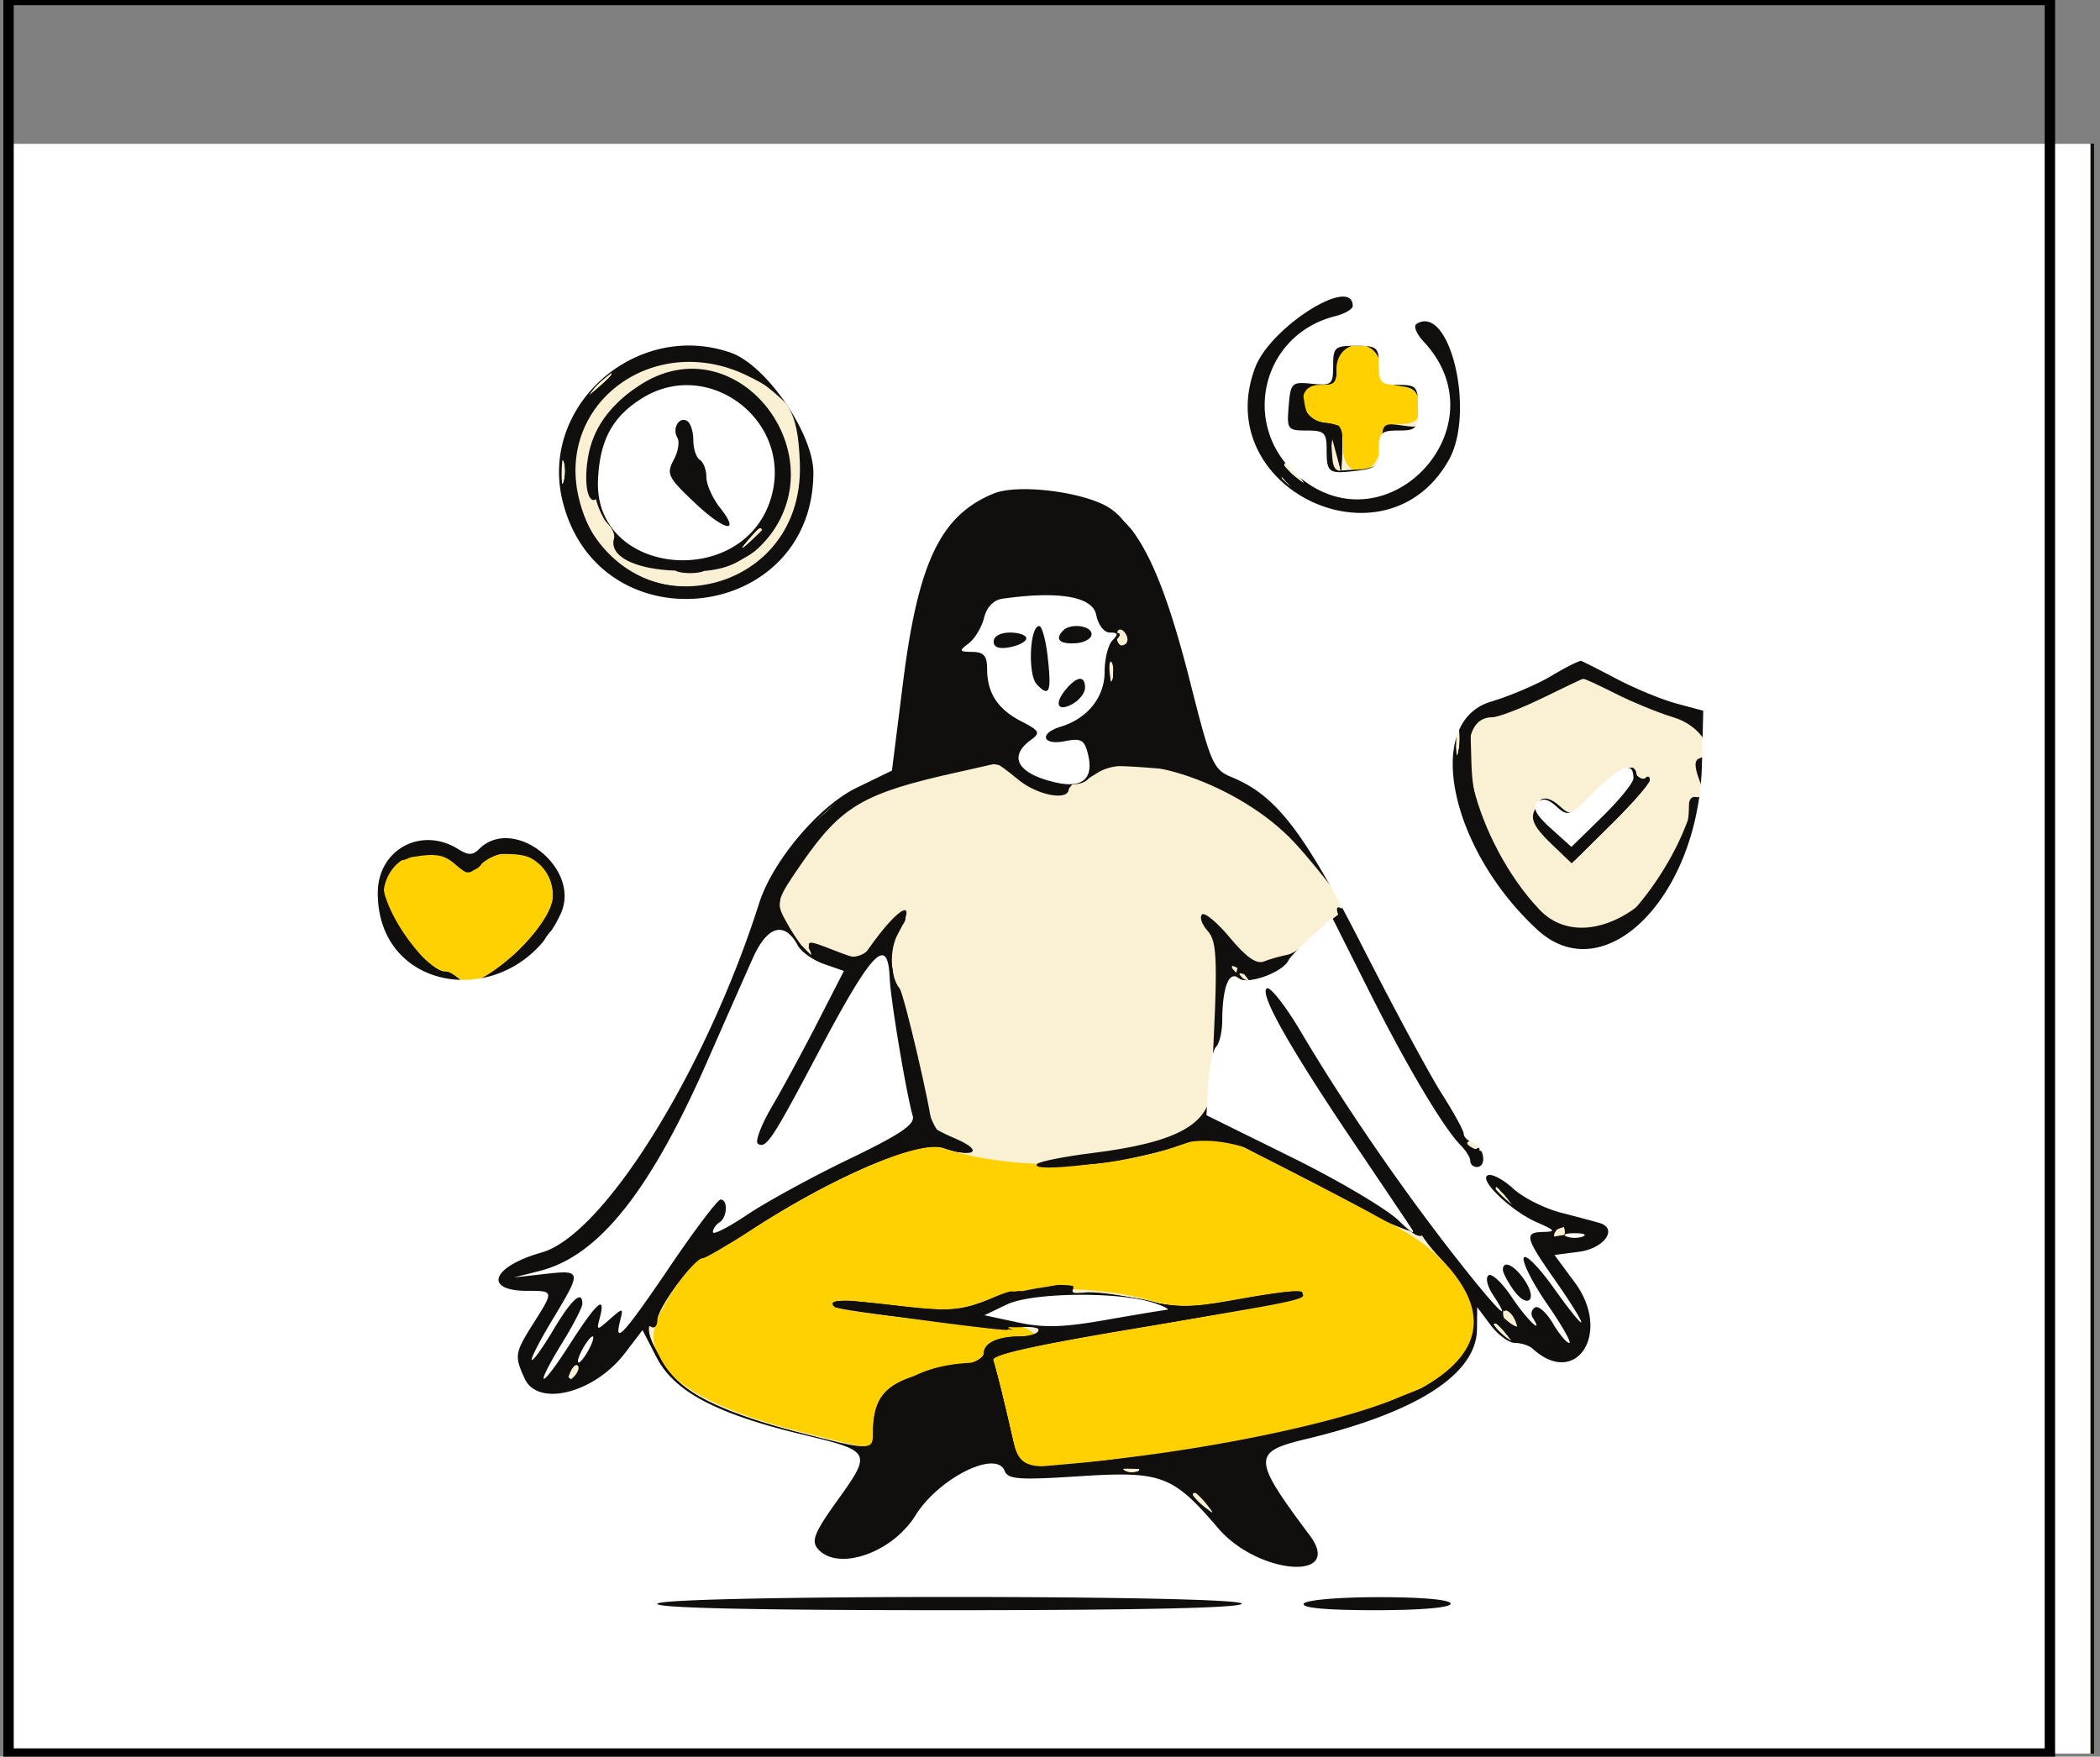 <svg xmlns="http://www.w3.org/2000/svg" width="202" height="169" fill="none" viewBox="0 0 202 169">
  <rect x="0" y="0" width="202" height="169" fill="#808080" stroke="none"/>
  <path fill="#FFD101" fill-rule="evenodd" d="M1.064 91.266v77.438h200.334V13.828H1.064v77.438Z" clip-rule="evenodd"/>
  <path fill="#FFD101" fill-rule="evenodd" d="M1.064 91.266v77.438h200.334V13.828H1.064v77.438Zm131.763-56c.151 1.303.578 1.73 1.884 1.88 1.355.157 1.704.537 1.765 1.928.067 1.509.042 1.534-.195.195-.197-1.116-.734-1.591-1.961-1.732-1.315-.152-1.732-.576-1.887-1.92-.154-1.339-.53-1.724-1.685-1.724s-1.531.385-1.686 1.724c-.16 1.394-.531 1.74-1.933 1.801-1.589.07-1.602.053-.157-.199 1.14-.198 1.578-.669 1.578-1.696 0-2.967 3.936-3.204 4.277-.257Zm-.126 9.019c-.198.515-1.085.854-2.091.8l-1.746-.094 1.727-.26c1.444-.22 1.74-.589 1.812-2.258.067-1.552.148-1.672.364-.54.153.801.123 1.86-.066 2.352Zm-92.7 46.366 2.826 3.123-2.983-2.795c-1.64-1.538-2.983-3.066-2.983-3.397 0-.33.07-.478.157-.328.086.15 1.428 1.679 2.983 3.397Zm59.19 21.408c-.432.175-1.139.175-1.57 0-.432-.173-.08-.316.784-.316s1.217.143.785.316Zm37.603 7.58c.781.994.759 1.016-.237.237-.605-.474-1.099-.968-1.099-1.097 0-.516.515-.185 1.336.86Zm-69.161 1.648c0 .129-.494.624-1.1 1.097-.995.779-1.017.757-.236-.237.82-1.045 1.336-1.376 1.336-.86Zm38.477 2.682c-.425.172-1.273.183-1.884.023-.611-.159-.263-.299.773-.312 1.037-.013 1.536.117 1.111.289Zm3.756.631c-.431.174-1.138.174-1.57 0-.431-.174-.078-.316.785-.316.864 0 1.217.142.785.316Zm-46.828 4.719c-.2.5-.35.351-.38-.379-.026-.661.122-1.031.33-.823.209.208.231.749.05 1.202Zm78.778.676c-.621.615-.692.543-.352-.351.236-.618.587-.966.781-.773.193.193 0 .699-.429 1.124Zm-61.165 8.363c-.209.208-.75.231-1.203.05-.501-.2-.353-.349.379-.379.662-.027 1.032.121.824.329Zm3.14.627c-.209.208-.75.231-1.203.05-.501-.2-.353-.349.379-.379.662-.027 1.032.121.824.329Z" clip-rule="evenodd"/>
  <path fill="#FAF0D3" fill-rule="evenodd" d="M1.064 91.266v77.438h200.334V13.828H1.064v77.438Zm131.763-56c.151 1.303.578 1.73 1.884 1.88 2.673.31 2.856 3.644.2 3.644-1.668 0-1.908.235-2.083 2.038-.31 3.212-3.65 3.432-3.65.24 0-1.928-.21-2.219-1.727-2.393-2.492-.286-2.964-3.647-.513-3.647 1.27 0 1.612-.31 1.612-1.463 0-3.002 3.932-3.277 4.277-.3Zm-88.95 47.946c1.068.965 1.227.965 2.296 0 2.772-2.505 7.016-.682 7.016 3.01 0 2.917-7.239 9.583-8.837 8.139-.547-.495-1.246-.9-1.551-.9-1.521 0-5.94-5.353-5.931-7.185.02-3.772 4.2-5.6 7.006-3.064Zm80.406 29.53c11.678 6 12.343 6.398 14.695 8.806 9.226 9.442-3.856 16.416-36.189 19.293l-4.722.42-1.122-4.817c-.618-2.649-1.254-5.158-1.413-5.574-.208-.538 3.933-1.46 14.322-3.188 8.038-1.337 14.882-2.671 15.21-2.964.835-.746-.399-.677-6.262.353-4.388.772-5.48.767-8.478-.039-5.069-1.363-11.6-1.334-15.475.069-2.875 1.04-3.87 1.097-8.792.499-5.132-.624-6.509-.596-5.796.116.495.493 16.323 2.266 16.924 1.895.32-.197 1.079-.07 1.686.283.953.554.875.644-.571.661-2.316.026-3.663.624-3.663 1.625 0 .488-.997 1.015-2.355 1.246-6.853 1.168-8.32 2.34-8.32 6.647 0 1.457.093 1.461-7.05-.348-10.073-2.551-14.823-5.965-13.94-10.02.42-1.938 3.696-6.655 4.62-6.655.266 0 2.313-1.199 4.55-2.665 7.106-4.655 16.37-8.77 18.19-8.079 6.209 2.357 17.579 2.247 23.276-.224 2.981-1.293 2.986-1.291 10.675 2.66Z" clip-rule="evenodd"/>
  <path fill="#110F0D" fill-rule="evenodd" d="M1.064 91.266v77.438h200.334V13.828H1.064v77.438Zm131.763-56c.151 1.303.578 1.73 1.884 1.88 1.375.16 1.724.555 1.878 2.13.179 1.83.086 1.918-1.727 1.653-1.779-.26-1.916-.144-1.916 1.634 0 2.186-.231 2.407-2.826 2.71-1.705.2-1.895.04-1.996-1.661l-.111-1.881.508 1.881.508 1.881.075-2.31c.066-2.075-.102-2.33-1.653-2.508-2.492-.286-2.964-3.647-.513-3.647 1.27 0 1.612-.31 1.612-1.463 0-3.002 3.932-3.277 4.277-.3Zm-61.103.8c4.133 1.95 5.03 3.413 5.215 8.486.498 13.673-18.253 16.53-21.29 3.245-2.077-9.081 7.26-15.895 16.075-11.732Zm-12.883-.076c0 .12-.636.754-1.413 1.411l-1.413 1.195 1.196-1.411c1.124-1.326 1.63-1.696 1.63-1.195Zm2.506 1.195c-2.81 1.909-4.349 4.117-4.798 6.885-.474 2.913.163 4.977 1.11 3.6.491-.712.55-.616.26.422-.215.77-.01 1.71.48 2.2.471.47.773 1.135.67 1.477-1.07 3.574 10.364 4.359 13.884.952 8.46-8.187-1.937-22.107-11.606-15.536Zm-7.095 9.08c-.16.61-.3.263-.313-.772-.012-1.035.118-1.534.29-1.11.172.425.182 1.272.023 1.882Zm24.492 0c-.16.61-.3.263-.313-.772-.012-1.035.118-1.534.29-1.11.172.425.183 1.272.023 1.882Zm46.118-.615c.781.994.759 1.016-.237.237-.605-.474-1.099-.968-1.099-1.098 0-.516.515-.184 1.336.86Zm-.628 1.254c.781.994.759 1.016-.237.237-1.047-.82-1.379-1.334-.862-1.334.13 0 .625.494 1.099 1.097Zm-15.467 3.292c.625.69.996 1.254.823 1.254-.173 0-.826-.565-1.451-1.254-.624-.69-.995-1.254-.822-1.254.172 0 .826.564 1.45 1.254Zm-35.482.864c0 .13-.494.624-1.099 1.097-.996.78-1.018.758-.237-.237.82-1.045 1.336-1.376 1.336-.86Zm30.602 6.412c-.208.208-.75.23-1.203.05-.501-.2-.352-.35.379-.38.662-.026 1.033.122.824.33Zm4.566 4.047c0 .325-.235.59-.523.59-.288 0-.523-.41-.523-.913 0-.502.235-.767.523-.59.288.178.523.588.523.913Zm-1.468 3.882c-.174.431-.316.079-.316-.784 0-.862.142-1.214.316-.784.175.432.175 1.137 0 1.568Zm48.433 1.34c1.629.823 4.137 1.848 5.573 2.277 2.58.77 4.203 3.354 2.479 3.944-.504.173-.499.766.019 2.17.586 1.59.559 1.872-.157 1.598-.533-.204-.87.083-.87.74 0 8.39-9.602 15.086-14.388 10.034-6.241-6.588-9.157-18.49-4.533-18.5.563 0 2.718-.825 4.791-1.832 2.072-1.008 3.848-1.853 3.946-1.88.098-.026 1.511.626 3.14 1.45Zm-15.12 5.55c-.15.78-.279.29-.286-1.09-.007-1.38.116-2.018.273-1.418.157.6.163 1.728.013 2.508Zm-42.406 2.672c1.852 1.556 4.909 2.142 4.909.94 0-.344.213-.564.471-.487.259.077 1.244-.376 2.188-1.006 3.677-2.453 13.852 1.08 19.01 6.6 2.503 2.679 6.765 8.343 5.049 6.71-.238-.227-1.33.556-2.428 1.74-1.097 1.183-2.561 2.261-3.251 2.395-.691.134-1.714.425-2.274.647-.708.28-1.697-.414-3.255-2.287-1.231-1.48-2.443-2.485-2.695-2.234-.251.25-.012.951.53 1.557.978 1.09 1.018 2.746.362 15.209-.182 3.457-3.386 5.185-11.47 6.187-2.667.331-5.038.802-5.27 1.048-.906.963 9.228-.273 13.097-1.596l4.098-1.402 6.892 3.528c3.791 1.941 7.882 4.094 9.091 4.785 1.209.692 2.613 1.098 3.121.904.507-.194.748-.179.534.035-.213.213.744 1.568 2.127 3.011 9.405 9.815-3.186 16.68-35.939 19.594l-4.722.42-1.122-4.817c-.618-2.649-1.254-5.158-1.413-5.574-.208-.538 3.933-1.46 14.322-3.188 8.038-1.337 14.882-2.671 15.21-2.964.82-.733-.96-.629-6.562.384-4.058.733-5.274.722-8.776-.08-2.237-.511-4.7-.808-5.476-.66-.829.158-1.252.012-1.026-.352.519-.84-4.92-.058-8.69 1.249-2.484.861-3.766.913-8.477.341-5.132-.624-6.509-.596-5.796.116.46.459 15.792 2.139 17.96 1.968 1.11-.088 1.87.077 1.69.365-.177.289-.99.525-1.805.525-2.115 0-3.469.627-3.469 1.606 0 .488-.997 1.015-2.355 1.246-6.853 1.168-8.32 2.34-8.32 6.647 0 1.486-.47 1.464-7.406-.34-6.395-1.664-10.386-3.503-12.12-5.587-1.333-1.602-2.72-5.064-1.802-4.497.332.204.603-.098.603-.672 0-1.109 3.54-5.927 4.356-5.927.265 0 2.312-1.199 4.549-2.665 7.843-5.139 16.285-8.751 18.58-7.952 2.95 1.027 3.996.304 1.246-.862-1.295-.549-2.355-1.122-2.355-1.274 0-1.327-2.653-12.684-3.085-13.212-.903-1.101-.994-3.71-.18-5.188 2.036-3.704.142-2.796-2.75 1.317-.804 1.145-.968 1.154-3.437.185-2.427-.952-2.57-.949-2.22.052.49 1.41-1.25-.755-2.484-3.09-.819-1.55-.715-1.88 1.678-5.33 3.816-5.505 5.92-6.73 14.99-8.741 1.9-.422 3.555-.795 3.678-.83.122-.035 1.062.641 2.089 1.503Zm55.961 1.052c-2.505 2.503-2.703 2.584-3.807 1.586-.9-.813-1.337-.883-1.911-.309-1.15 1.148-.907 1.985 1.149 3.951l1.894 1.812 3.758-3.713c2.067-2.042 3.758-3.98 3.758-4.307 0-.327-.184-.41-.409-.186-.225.225-.72-.015-1.099-.533-.583-.795-1.1-.53-3.333 1.699Zm-73.032.72c0 .112-.777.888-1.727 1.725l-1.727 1.52 1.522-1.725c1.423-1.611 1.932-2.012 1.932-1.52Zm-36.945 6.477c1.069.965 1.229.965 2.297 0 2.772-2.505 7.016-.682 7.016 3.01 0 2.917-7.239 9.583-8.837 8.139-.547-.495-1.246-.9-1.551-.9-1.521 0-5.94-5.353-5.931-7.185.02-3.772 4.2-5.6 7.006-3.064Zm9.94 6.096c0 .13-.493.624-1.098 1.098-.996.779-1.018.757-.238-.237.821-1.045 1.337-1.377 1.337-.86Zm66.022 4.623c.781.994.759 1.016-.237.237-.605-.474-1.099-.968-1.099-1.098 0-.515.515-.184 1.336.86Zm22.837 16.452c.22.355-.032.461-.591.247-1.087-.417-1.286-.867-.383-.867.325 0 .763.279.974.62Zm2.283 4.867c.781.994.759 1.016-.237.237-1.046-.82-1.379-1.335-.862-1.335.13 0 .625.494 1.099 1.098Zm5.572 3.292c0 .344-.3.627-.665.627-.366 0-.491-.283-.277-.627.213-.345.512-.627.665-.627.153 0 .277.282.277.627Zm-4.763 8.553c.331.861.239.9-.561.237-1.089-.903-1.203-1.266-.395-1.266.308 0 .738.463.956 1.029Zm-.809 1.322c.781.995.759 1.017-.237.237-1.046-.819-1.379-1.334-.862-1.334.13 0 .625.493 1.099 1.097Zm-89.807 4.087c-.62.614-.692.542-.352-.352.236-.618.587-.966.78-.773.194.193.001.699-.428 1.125Zm54.388 8.989c-.208.208-.75.231-1.203.05-.501-.2-.352-.349.379-.379.662-.027 1.033.121.824.329Zm6.531 3.227c.78.994.759 1.016-.238.237-1.046-.82-1.378-1.334-.861-1.334.13 0 .625.493 1.099 1.097Zm-28.34 2.275c0 .13-.495.624-1.1 1.097-.996.779-1.018.757-.237-.237.82-1.045 1.336-1.376 1.336-.86Z" clip-rule="evenodd"/>
  <path fill="#110F0D" fill-rule="evenodd" d="M1.064 91.266v77.438h200.334V13.828H1.064v77.438Zm123.921-60.351c-.274.431-.502 1.066-.508 1.41-.005.345-.409.627-.899.627-.49 0-1.021.392-1.18.872-.176.524-.012.698.411.437.464-.286.559-.06.28.665-.298.777-.502.857-.697.275-.223-.668-.376-.663-.817.032-.376.593-.545.621-.552.093-.005-.42.868-1.76 1.94-2.979 1.932-2.197 2.981-2.94 2.022-1.432Zm13.66 1.549c.838.938 1.029 1.326.424.863-.605-.463-1.099-.631-1.099-.374s-.421.118-.935-.308c-.515-.427-.78-1.026-.591-1.33.477-.772.495-.763 2.201 1.149Zm-73.694 1.18c-.209.209-.75.232-1.203.05-.502-.2-.353-.348.379-.378.662-.027 1.032.12.824.329Zm4.396 0c-.209.209-.75.232-1.203.05-.502-.2-.353-.348.379-.378.662-.027 1.032.12.824.329Zm63.599 1.503c0 1.672.209 1.881 1.884 1.881 1.734 0 1.884.175 1.884 2.195s-.15 2.194-1.884 2.194c-1.659 0-1.884.217-1.884 1.813 0 1.607-.251 1.842-2.218 2.07-2.681.313-2.828.19-2.723-2.263l.082-1.933.463 2.194.462 2.195.083-2.31c.074-2.077-.091-2.33-1.644-2.508-1.38-.158-1.783-.577-2.002-2.08-.265-1.813-.291-1.79-.72.628l-.444 2.508.091-2.508c.089-2.438.149-2.503 2.133-2.304 1.904.19 2.041.075 2.041-1.725 0-1.786.162-1.928 2.198-1.928 2.023 0 2.198.15 2.198 1.881Zm-61.086.766c2.214 1.105 6.346 5.19 5.248 5.19-.14 0-.056 1.055.186 2.343 2.208 11.747-13.44 18.018-20.15 8.075-6.458-9.567 4.188-20.858 14.716-15.608Zm-13.02.078c0 .119-.635.753-1.412 1.41l-1.413 1.195 1.196-1.411c1.124-1.326 1.63-1.696 1.63-1.195Zm3.272.829c-2.567 1.263-4.32 3.437-5.128 6.356-.727 2.627-.212 5.763.725 4.414.41-.59.474-.441.21.502-.215.767-.011 1.71.474 2.195.469.467.857 1.12.865 1.452.058 2.674 7.844 4.306 11.502 2.41 11.016-5.706 2.482-22.806-8.648-17.329Zm5.05-.004c-.431.175-1.138.175-1.57 0-.431-.173-.079-.316.785-.316.863 0 1.217.143.785.316Zm53.652.957c-.2.5-.349.351-.379-.38-.027-.66.121-1.03.33-.822.208.208.231.75.049 1.202Zm-59.461.726c0 .119-.636.753-1.413 1.41l-1.413 1.195 1.196-1.41c1.124-1.327 1.63-1.697 1.63-1.195Zm11.618 1.037c.625.69.995 1.254.823 1.254-.173 0-.826-.564-1.451-1.254-.625-.69-.995-1.254-.823-1.254.173 0 .826.565 1.451 1.254Zm47.83 2.038c-.174.431-.316.079-.316-.784 0-.862.142-1.214.316-.783.175.431.175 1.136 0 1.567Zm-53.796.784c0 .821.282 1.668.628 1.881.345.213.595 1.006.555 1.761-.067 1.27-.095 1.28-.375.12-.166-.69-.557-1.522-.869-1.85-.312-.328-.572-1.315-.576-2.194-.008-1.263-.139-1.401-.62-.659-.334.518-.612.636-.618.262-.005-.374.172-.86.392-1.08.706-.705 1.483.217 1.483 1.759Zm73.906-.823c-.201.5-.349.351-.38-.38-.027-.66.122-1.03.33-.822.209.208.231.75.05 1.202ZM74.97 44.043c-.2.5-.35.352-.38-.379-.026-.66.122-1.03.33-.823.209.209.231.75.05 1.202Zm-20.718 2.222c-.16.61-.3.263-.313-.772-.012-1.035.118-1.534.29-1.11.172.425.182 1.272.023 1.882Zm24.492 0c-.16.61-.3.263-.313-.772-.012-1.035.118-1.534.29-1.11.172.425.183 1.272.023 1.882Zm46.038-.772c.811.862 1.333 1.568 1.161 1.568-.173 0-.978-.706-1.789-1.568-.812-.862-1.334-1.568-1.162-1.568.173 0 .978.706 1.79 1.568Zm14.444-.097c0 .119-.636.754-1.413 1.41l-1.413 1.195 1.196-1.41c1.124-1.326 1.63-1.697 1.63-1.195Zm-14.992 1.508c.781.994.759 1.016-.237.237-1.047-.82-1.379-1.334-.862-1.334.13 0 .625.494 1.099 1.097Zm-49.264.901c-.2.5-.35.352-.38-.379-.026-.66.122-1.03.33-.823.209.209.231.75.05 1.203Zm-7.257.353c.78.994.759 1.016-.237.237-1.046-.82-1.379-1.334-.862-1.334.13 0 .625.494 1.1 1.097Zm28.18-.224c0 .136-.438.415-.974.62-.56.214-.811.109-.591-.246.368-.596 1.565-.882 1.565-.374Zm-2.512 1.224c0 .12-.635.754-1.413 1.41l-1.413 1.195 1.197-1.41c1.124-1.326 1.63-1.697 1.63-1.195Zm15.386 1.038c.625.69.996 1.254.823 1.254-.173 0-.826-.565-1.451-1.254-.624-.69-.995-1.254-.822-1.254.172 0 .826.564 1.45 1.254Zm23.401-.823c-.6.156-1.731.162-2.512.012-.781-.15-.29-.278 1.092-.285 1.381-.007 2.021.116 1.42.273ZM73.913 50.4c0 .112-.777.888-1.727 1.724l-1.727 1.52 1.522-1.724c1.423-1.611 1.932-2.012 1.932-1.52Zm-15.7 3.871c.811.863 1.334 1.568 1.161 1.568-.173 0-.978-.705-1.79-1.568-.81-.862-1.333-1.567-1.16-1.567.172 0 .977.705 1.789 1.567Zm18.212-1.35c0 .118-.636.753-1.413 1.41l-1.413 1.194 1.196-1.41c1.124-1.326 1.63-1.697 1.63-1.195Zm35.047 1.994c-.193.193-.544-.155-.78-.773-.341-.894-.269-.966.351-.352.43.426.623.932.429 1.125Zm-43.996-.525c-.605.158-1.593.158-2.198 0-.605-.157-.11-.287 1.099-.287s1.704.13 1.099.287Zm34.079 2.884 2.816.267-3.091-.067c-2.174-.047-3.166-.346-3.344-1.008-.176-.65-.09-.712.275-.2.291.407 1.796.86 3.344 1.008Zm-6.29 1.34c0 .492-.826 1.307-1.837 1.81-1.527.761-1.78.769-1.502.046.183-.478.869-.869 1.522-.869.654 0 1.19-.423 1.19-.94 0-.518.14-.941.313-.941s.314.403.314.895Zm-7.107 1.732c-.2.5-.35.351-.38-.38-.026-.66.122-1.03.33-.822.209.208.232.75.05 1.202Zm21.202-.801c.542.875-.306 2.564-1.288 2.564-.575 0-.907.805-.969 2.352-.079 1.977-.136 2.068-.36.574-.147-.978-.06-2.247.193-2.822.254-.575.419-1.246.369-1.492-.051-.246.374-.269.945-.05.696.266.888.156.583-.336-.599-.968-2.076-.938-2.476.05-.189.468-.336.342-.366-.314-.053-1.175 2.701-1.606 3.369-.526Zm-9.27 2.055c-.2.5-.349.351-.38-.38-.026-.66.122-1.03.331-.822.208.208.231.75.049 1.202Zm3.13-.431c0 .517-.235.94-.524.94-.626 0-.689-.878-.104-1.463.582-.58.628-.543.628.523Zm-9.562.607c-.857.647-.954.926-.329.94.49.011.72.19.513.396-.208.207-.692.182-1.078-.055-.808-.5.306-2.202 1.442-2.202.37 0 .123.415-.548.92Zm1.395 2.998c-.174.431-.316.079-.316-.784 0-.862.142-1.214.316-.784.175.432.175 1.137 0 1.568Zm5.622.618c-.469.308-.406.463.19.47.489.005.708.19.486.413-.517.516-2.32-.961-2.308-1.89.005-.39.284-.285.618.232.485.75.62.622.663-.627.049-1.421.1-1.45.552-.313.303.763.224 1.434-.201 1.715Zm-13.158.01c-.174.43-.317.078-.317-.785 0-.862.143-1.214.317-.784.175.432.175 1.137 0 1.568Zm65.756-1.546c.168.271-.219.492-.859.492s-1.027-.221-.859-.492c.168-.27.554-.493.859-.493.304 0 .691.222.859.493Zm1.893 2.583c1.968 1.2 8.252 3.286 8.663 2.875.121-.122.174.767.118 1.972-.058 1.207-.255 2.345-.441 2.53-.184.185-.072 1.028.25 1.875.322.846.341 1.387.041 1.202-.301-.185-1.018.896-1.594 2.403-1.514 3.958-4.495 8.202-7.342 10.454l-2.475 1.957-2.953-2.415c-1.623-1.329-3.157-2.415-3.408-2.415-.251 0-.824-.41-1.273-.91-.713-.796-.665-.796.385 0 .661.5 1.072.628.914.283a523.518 523.518 0 0 0-2.346-4.832c-1.564-3.192-2.086-5.129-2.17-8.052l-.111-3.849 3.528-1.102c1.94-.607 4.194-1.568 5.007-2.137 1.902-1.33 2.809-1.302 5.207.16Zm-48.597.903c0 .119-.635.753-1.413 1.41l-1.413 1.195 1.197-1.41c1.124-1.326 1.629-1.697 1.629-1.195Zm-19.66 3.377c-.16.61-.3.263-.313-.772-.013-1.035.117-1.534.29-1.11.171.425.182 1.272.022 1.882Zm53.389 1.572c-.15.78-.279.29-.286-1.09-.007-1.38.116-2.018.273-1.418.157.6.163 1.728.013 2.508Zm-40.35-1.36c-.198.32-.697.561-1.109.534-.535-.035-.523-.14.041-.367.434-.175.602-.62.374-.988-.247-.4-.118-.487.32-.216.405.25.573.716.374 1.037Zm-2.186 3.703c1.598 1.596 4.39 2.32 5.02 1.301.26-.42.657-.737.881-.701.224.035 1.13-.41 2.014-.988 3.488-2.282 14.827 1.446 18.505 6.083 1.081 1.363 2.153 2.374 2.382 2.246.228-.128 1.003.986 1.721 2.476.719 1.489 1.024 2.534.678 2.32-.371-.228-.464.036-.229.65.219.57.149.968-.155.886-.305-.082-1.764.98-3.242 2.359-1.479 1.38-2.475 2.156-2.213 1.724.571-.94.093-.998-1.452-.173-.945.505-1.538.106-3.413-2.297-1.292-1.656-2.27-2.475-2.27-1.902 0 .554.32 1.204.711 1.445.486.3.595 2.051.344 5.524-.227 3.151-.156 4.608.187 3.83.395-.895.567-.975.599-.282.023.535-.223 1.24-.549 1.568-.325.328-.658 2.063-.738 3.858-.175 3.869-2.063 5.027-10.974 6.726l-4.966.947 4.082-.234c2.245-.128 5.926-.859 8.18-1.624l4.098-1.392 6.892 3.505c3.791 1.928 7.599 3.917 8.463 4.419 2.001 1.165 3.795 1.824 5.149 1.893.588.03 1.435.464 1.884.964.705.786.667.797-.282.08-1.849-1.397-1.225.205 1.166 2.994 1.808 2.109 2.442 2.496 3.14 1.917.481-.399.875-.515.875-.258s.424.116.942-.313c.518-.43.942-.571.942-.314 0 .257.399.137.886-.267.558-.462 1.027-.506 1.266-.12.443.715-.73 1.584-2.309 1.71-1.944.156-2.061.271-.942.922.605.352 1.099.956 1.099 1.344 0 .388-.657.089-1.46-.664-1.674-1.57-2.308-1.244-2.308 1.186 0 1.84-1.77 4.459-3.201 4.736-.484.094-2.671.914-4.859 1.821-5.012 2.081-15.104 4.328-25.125 5.595-11.912 1.507-10.957 1.8-12.253-3.764-.608-2.609-1.237-5.084-1.397-5.5-.207-.538 3.934-1.46 14.323-3.188 8.038-1.337 14.882-2.671 15.21-2.964.835-.746-.399-.677-6.275.356-4.369.767-5.557.766-8.793-.01-2.057-.494-5.154-.768-6.881-.609-2.388.219-2.689.164-1.256-.231 1.808-.497 1.819-.521.277-.592-.883-.041-2.155.34-2.826.846-.67.507-1.501.926-1.847.931-.345.006-.204-.263.314-.597 1.519-.98-.31-.744-3.209.414-2.241.896-3.41.948-8.334.379-5.316-.616-6.675-.59-5.972.111.224.224 15.114 2.231 16.556 2.231.223 0 .262-.231.088-.514-.176-.282.511-.391 1.526-.243 2.13.312 1.877 1.384-.326 1.384-2.115 0-3.469.627-3.469 1.606 0 .488-.997 1.015-2.355 1.246-6.944 1.183-8.32 2.322-8.32 6.881v1.394l-6.545-1.708c-8.684-2.268-12.258-4.142-13.88-7.278-1.382-2.671-1.72-2.805-4.068-1.614-1.374.696-1.434.686-.481-.084.599-.484.927-1.043.728-1.242-.2-.199.158-.277.794-.175 1.268.204 2.727-.7 2.727-1.688 0-.345-.494-.239-1.1.234-.994.779-1.017.757-.242-.23.47-.599 1.096-.942 1.39-.761.292.18 1.284-.805 2.203-2.192.918-1.386 1.884-2.388 2.144-2.227.262.161 2.298-.902 4.526-2.362 7.91-5.182 16.267-8.741 18.61-7.925 1.127.392 2.222.541 2.433.33.211-.211-.485-.686-1.549-1.056-1.994-.694-2.36-1.69-4.312-11.716-.218-1.121-.583-2.038-.812-2.038-.228 0-.463-.635-.521-1.411a19.71 19.71 0 0 0-.442-2.75c-.196-.78.055-1.663.6-2.115.515-.426.936-1.023.936-1.325 0-1.148-.996-.462-2.474 1.703-1.572 2.305-2.469 2.476-5.95 1.132-.84-.324-1.066-.243-.748.27 1.209 1.953-.292.415-1.768-1.811l-1.686-2.545 1.603-2.864c1.8-3.217 1.914-3.599.878-2.96-.453.28-.554.172-.27-.287.25-.403.673-.598.942-.432.27.166 1.284-.527 2.255-1.54 1.685-1.755 6.192-3.62 11.928-4.936 3.824-.877 4.605-.807 5.95.536Zm56.091 1.38c-2.505 2.504-2.703 2.585-3.807 1.587-2.063-1.863-2.852-.001-.837 1.972 1.592 1.559 1.597 1.584.095.409-1.396-1.092-1.363-.991.255.794l1.854 2.046 3.641-3.596c2.002-1.978 3.64-3.864 3.64-4.19 0-.328-.184-.411-.409-.187-.225.225-.72-.015-1.099-.533-.583-.795-1.1-.53-3.333 1.699Zm-73.032.721c0 .112-.777.888-1.727 1.725l-1.727 1.52 1.522-1.725c1.423-1.611 1.932-2.012 1.932-1.52Zm45.297 4.028c.781.995.759 1.017-.237.237-.605-.473-1.099-.967-1.099-1.097 0-.516.515-.184 1.336.86Zm-87.096 1.069c-1.121.838-1.029.882 1.15.543 1.78-.277 2.682-.087 3.626.766 1.288 1.164 2.797.57 2.797-1.103 0-.385.424-.816.942-.957.837-.228.837-.182 0 .409-.736.52-.435.667 1.368.675 2.867.012 4.284 1.353 4.284 4.058 0 2.916-7.239 9.582-8.837 8.138-1.576-1.425-2.182-1.047-.85.53.665.785-.424-.273-2.419-2.352-5.18-5.399-5.99-11.619-1.513-11.619.368 0 .122.41-.548.912Zm104.212.688c.214.558.108.81-.247.59-.342-.21-.621-.648-.621-.973 0-.902.45-.703.868.383Zm-68.693 2.79c-.37.689-.813 1.253-.986 1.253-.173 0-.012-.564.358-1.254.37-.69.813-1.254.986-1.254.173 0 .012.564-.358 1.254Zm86.037.236c0 .13-.494.624-1.099 1.097-.996.78-1.018.758-.237-.237.82-1.044 1.336-1.376 1.336-.86ZM53.817 89.308c0 .13-.494.624-1.1 1.098-.995.779-1.017.757-.237-.237.821-1.045 1.337-1.377 1.337-.86Zm66.217 4.486c.671.506.9.92.509.92-.392 0-.918-.334-1.17-.742-.316-.51-.609-.363-.936.47-.437 1.115-.479 1.098-.52-.198-.05-1.632.419-1.732 2.117-.45Zm-71.87.51c0 .119-.635.754-1.412 1.41l-1.413 1.195 1.196-1.41c1.124-1.326 1.63-1.697 1.63-1.195Zm74.983.933c.178.288-.075.523-.563.523-.488 0-.741-.235-.564-.523.178-.287.432-.522.564-.522.131 0 .385.235.563.522Zm-54.906 7.942c0 .345-.273.204-.608-.313-.335-.517-.609-1.223-.609-1.568s.274-.203.609.314c.335.517.609 1.223.609 1.567Zm19.29.432c-.201.5-.35.351-.38-.38-.027-.66.121-1.03.33-.822.208.208.23.749.05 1.202Zm50.164-.602c.214.215-.052.325-.591.246-.54-.079-1.157-.319-1.372-.533-.214-.214.052-.324.592-.245.54.079 1.157.319 1.371.532Zm-59.718.397c-.531.531-2.216.652-1.897.136.16-.257.726-.467 1.26-.467.533 0 .82.149.637.331Zm50.926 1.485c.214.214-.052.324-.591.245-.54-.079-1.157-.319-1.372-.533-.214-.214.052-.324.592-.245.54.079 1.156.319 1.371.533Zm-40.745 1.855c-.2.5-.35.351-.38-.379-.026-.661.122-1.031.33-.823.209.208.232.749.05 1.202Zm51.421-.601c.214.214-.052.324-.591.245-.54-.079-1.157-.319-1.372-.533-.214-.214.052-.324.592-.245.54.079 1.157.319 1.371.533Zm1.256 1.881c.214.214-.052.324-.591.245-.54-.079-1.157-.319-1.372-.532-.214-.215.052-.325.592-.246.54.079 1.157.319 1.371.533Zm-65.666.72c0 .86-1.817 1.632-2.239.951-.286-.461-.202-.591.214-.334.375.232.86.134 1.077-.217.388-.627.948-.863.948-.4Zm66.61 1.039c1.249.667 1.693 2.486.606 2.486-.334 0-.427-.469-.207-1.043.221-.574.141-.886-.176-.693-.318.193-.942-.043-1.388-.524-.96-1.037-.515-1.123 1.165-.226Zm-57.242.844c-.639.584-8.112 4.136-8.112 3.856 0-.38 6.988-4.022 7.798-4.065.317-.016.458.078.314.209Zm45.897 3.881c0 .172-.566.012-1.256-.358-.691-.369-1.256-.812-1.256-.984 0-.173.565-.012 1.256.357.69.37 1.256.812 1.256.985Zm5.187.277c.65.728.614.749-.221.124-.55-.411-1.157-.591-1.35-.398-.193.192-.522.074-.731-.264-.572-.926 1.409-.463 2.302.538Zm-73.972-.094c-.532.53-2.216.651-1.897.136.16-.257.726-.468 1.26-.468.532 0 .82.149.637.332Zm83.309.557c.781.994.759 1.016-.237.237-1.046-.82-1.379-1.335-.862-1.335.13 0 .625.494 1.099 1.098Zm2.19 1.148c.081.552-.043.814-.276.581-.233-.233-.429-.611-.434-.841-.005-.23-.258-.841-.563-1.359-.448-.762-.394-.793.286-.163.461.428.906 1.23.987 1.782Zm-10.937-.072c.178-.177.717.178 1.198.79.763.97.755 1.022-.067.409-.518-.387-1.39-.631-1.936-.542-.547.09-.995-.224-.995-.697 0-.587.233-.666.738-.248.406.337.884.466 1.062.288Zm-75.89.481c-.193.31-.512.401-.712.203-.199-.198-1.088.276-1.978 1.056l-1.616 1.416 1.424-1.62c1.307-1.486 3.688-2.359 2.881-1.055Zm94.287 1.101c.219.355-.033.46-.591.246-1.088-.417-1.287-.867-.384-.867.325 0 .764.28.975.621Zm-3.45.634c-.518.334-1.366.607-1.884.607-.837 0-.837-.067 0-.607.518-.335 1.366-.608 1.884-.608.837 0 .837.067 0 .608Zm-82.782 1.39c-.45.449-.743.486-.743.094 0-.837.743-1.579 1.162-1.16.178.178-.01.657-.42 1.066Zm-13.055-.03c-.314.507-.083.603.748.312 1.165-.408 1.165-.393-.017.521-.67.518-1.519.937-1.884.932-.366-.005-.241-.283.277-.617.837-.541.837-.61 0-.627-.837-.017-.837-.087 0-.627 1.24-.801 1.423-.779.876.106Zm95.667.272c-.209.208-.751.231-1.204.05-.501-.2-.352-.349.38-.379.662-.027 1.032.121.824.329Zm-2.185 1.249c-.086.312-.44.602-.785.646-.346.043-.769.149-.942.235-.173.086-.597.227-.942.313-.346.086-.699.214-.785.284-.579.465-2.292.435-2.001-.035a.688.688 0 0 1 .945-.222c.322.198.585.05.585-.331 0-.38.494-.608 1.099-.507.605.101 1.037-.142.961-.541-.075-.399.349-.654.942-.568.594.087 1.009.414.923.726Zm-7.379.881c.625.689.995 1.254.822 1.254-.172 0-.825-.565-1.45-1.254-.625-.69-.996-1.254-.823-1.254.173 0 .826.564 1.451 1.254Zm-87.607 0c.518.334.66.607.314.607-.346 0-1.052-.273-1.57-.607-.518-.335-.66-.608-.314-.608.345 0 1.052.273 1.57.608Zm-4.784.973c.214.558.108.809-.247.59-.342-.211-.621-.648-.621-.973 0-.902.45-.703.868.383Zm101.156-.39c.199.321.121.732-.172.913-.293.182-.534-.081-.534-.583 0-1.058.198-1.15.706-.33Zm-94.758 1.263c0 .99-.17 1.078-.903.471-.498-.412-1.002-.679-1.122-.593-.12.086-.57.124-1.002.083-.432-.041.063-.29 1.099-.553 1.036-.264 1.894-.513 1.906-.553.012-.041.022.474.022 1.145Zm96.117 1.678c.079.539-.032.805-.246.591-.214-.215-.454-.83-.534-1.37-.079-.538.031-.804.246-.59.214.214.454.83.534 1.369Zm-1.971.144a2.02 2.02 0 0 1-.983.486c-.317.043-.771.113-1.01.156-.239.044.114.518.785 1.054 1.162.93 1.15.942-.246.264-1.394-.677-1.413-.769-.387-1.901.593-.654 1.341-1.027 1.663-.828.323.199.403.545.178.769Zm-93.562.436c.345-.026 1.025-.299 1.51-.605.587-.371.74-.33.46.122-.231.375-.129.861.228 1.081.788.486.215 1.572-.822 1.559-.45-.007-.372-.253.194-.618.518-.334.8-.634.628-.665l-1.452-.274c-.626-.118-1.281.158-1.457.614-.334.869-1.735.914-2.568.082-.269-.269-.065-.395.453-.279.585.129.907-.215.85-.911-.059-.739.154-.939.629-.589.395.293 1.001.51 1.347.483Zm39.878-.342c-.518.334-1.224.607-1.57.607-.345 0-.204-.273.314-.607.518-.334 1.225-.608 1.57-.608.346 0 .204.274-.314.608Zm16.158.379c-.208.208-.75.23-1.203.049-.501-.2-.352-.349.379-.379.662-.027 1.033.121.824.33Zm-3.768.627c-.208.208-.75.23-1.203.049-.501-.2-.352-.348.379-.379.662-.027 1.033.121.824.33Zm42.534.205c.199.321.121.731-.172.913-.293.181-.534-.082-.534-.584 0-1.057.198-1.15.706-.329Zm-46.302.422c-.208.208-.75.23-1.203.049-.501-.2-.352-.348.379-.379.662-.027 1.033.121.824.33Zm40.443.718c.781.995.759 1.017-.237.237-1.046-.819-1.379-1.334-.862-1.334.13 0 .625.493 1.099 1.097Zm8.207.627c-.182.948-.452 1.363-.6.92-.267-.798.211-2.644.684-2.644.136 0 .098.776-.084 1.724Zm-100.813.565c0 .562-.236.63-.739.215-.406-.337-.969-.403-1.252-.147-.282.255-.34.159-.126-.215.544-.956 2.117-.847 2.117.147Zm95.746.062c.781.995.759 1.017-.237.237-1.046-.819-1.379-1.334-.862-1.334.13 0 .625.493 1.099 1.097Zm-93.404.052c.178.288-.075.523-.563.523-.488 0-.741-.235-.563-.523.177-.287.43-.522.563-.522.132 0 .385.235.563.522Zm96.464.732c.518.334.659.608.314.608-.346 0-1.052-.274-1.57-.608-.518-.334-.66-.608-.314-.608.345 0 1.052.274 1.57.608Zm-92.631.627c-.214.345-.67.627-1.016.627s-.454-.282-.24-.627c.213-.345.67-.627 1.016-.627.345 0 .453.282.24.627Zm-7.343 1.584c-.194.193-.545-.155-.781-.773-.34-.894-.269-.966.352-.351.43.425.622.931.429 1.124Zm4.504-.628c-.437.525-.924.826-1.082.669-.435-.435.45-1.625 1.209-1.625.416 0 .369.36-.127.956Zm.64 1.239c-.43.517-1.083.94-1.452.94s-.123-.414.548-.92c1.575-1.19 1.883-1.197.905-.02Zm53.224 8.269c-.604.158-1.593.158-2.198 0-.604-.157-.11-.286 1.099-.286s1.704.129 1.099.286Zm-6.582.607c-.425.172-1.273.182-1.884.023s-.263-.3.773-.312c1.037-.013 1.536.117 1.111.289Zm-12.1.453c0 .129-.495.623-1.1 1.097-.996.779-1.018.757-.237-.237.82-1.045 1.336-1.377 1.336-.86Zm25.119 1.957c.812.862 1.334 1.568 1.162 1.568-.173 0-.978-.706-1.79-1.568-.811-.862-1.333-1.567-1.161-1.567.173 0 .978.705 1.789 1.567Zm-34.54-.076c0 .129-.494.624-1.099 1.097-.996.779-1.018.757-.237-.237.82-1.045 1.336-1.376 1.336-.86Zm44.669 2.741c.781.994.759 1.016-.237.237-1.047-.82-1.379-1.334-.862-1.334.13 0 .625.493 1.099 1.097Zm-46.926.252c-.245.397.074 1.102.711 1.568.637.464.856.845.487.845-1.003 0-2.248-1.731-1.784-2.481.223-.36.547-.654.72-.654.172 0 .112.324-.134.722Zm8.537-.485c0 .13-.494.624-1.099 1.097-.996.779-1.018.757-.237-.237.82-1.045 1.336-1.376 1.336-.86Zm33.615 3.404c-.193.193-.7 0-1.126-.428-.616-.62-.543-.691.352-.352.619.236.967.587.774.78Zm-1.586 3.726c0 .259-12.691.471-28.201.471s-28.069-.212-27.909-.471c.16-.258 12.85-.47 28.2-.47 15.351 0 27.91.212 27.91.47Zm18.212-.063c-5.152.459-12.422.497-12.152.063.162-.258 3.456-.422 7.322-.365 3.865.059 6.039.194 4.83.302Z" clip-rule="evenodd"/>
  <path fill="#110F0D" fill-rule="evenodd" d="M1.064 91.266v77.438h200.334V13.828H1.064v77.438Zm129.37-61.762c0 .786-.667.786-1.884 0-.762-.492-.672-.61.471-.618.777-.005 1.413.273 1.413.618Zm-2.512.678c.726.508.6.562-.55.236-.978-.276-1.35-.193-1.081.242.225.364-.187.981-.917 1.371s-1.835 1.843-2.457 3.228c-.658 1.469-1.258 2.167-1.439 1.674-.171-.465-.321.544-.335 2.242-.014 1.741.19 2.74.468 2.292.342-.553.611-.321.884.762.215.856 1.366 2.411 2.557 3.455 1.47 1.289 1.898 2.001 1.334 2.218-1.235.472-3.5-1.336-3.071-2.452.229-.597.045-.881-.497-.766-.536.113-.787-.258-.663-.978.109-.638-.073-.993-.405-.788-.795.49-1.364-1.08-1.364-3.767 0-5.16 4.804-10.88 7.536-8.97Zm-4.655 2.505c-.894 1.061-1.624 2.26-1.623 2.665.001.405.547-.157 1.213-1.247s1.725-2.281 2.353-2.646c.628-.364.814-.672.412-.682-.401-.01-1.46.85-2.355 1.91Zm16.672 1.364c.39.728.359 1.49-.088 2.202-.576.915-.62.851-.274-.4.277-1.003.186-1.351-.277-1.065-.447.276-.546.03-.281-.706.224-.621.173-.918-.114-.658-.667.606-2.907-1.39-2.428-2.164.403-.65 2.54 1.072 3.462 2.791Zm-3.225-2.429c0 .13.494.624 1.099 1.097.996.78 1.018.758.237-.237-.821-1.044-1.336-1.376-1.336-.86Zm-68.453 2.271c-1.542.493-1.544.503-.126.564.794.035 2.349.5 3.454 1.034 1.815.876 1.891.876.791 0-.67-.534-1.495-.97-1.832-.97-.337 0-.465-.149-.284-.33 1.948-1.944 7.664 6.507 7.716 11.407.025 2.317-.177 3.592-.497 3.149-.338-.467-.423-.218-.229.666.18.824.056 1.254-.301 1.034-.337-.207-.56.004-.495.47a8.41 8.41 0 0 1 .041 1.626c-.081.861-4.9 4.55-5.943 4.55-.361 0 .627-.813 2.197-1.806 1.568-.994 3.04-2.334 3.27-2.979.35-.98.237-.951-.689.18-1.431 1.748-5.15 3.96-6.759 4.02l-1.256.046 1.256.539c.902.387.284.539-2.198.539-2.482 0-3.1-.152-2.198-.539 1.004-.43 1.046-.548.208-.583-.576-.024-1.565-.211-2.198-.416-.957-.31-.992-.26-.208.303.518.373.716.681.44.687-1.006.018-3.928-1.78-5.151-3.17-.69-.784-.865-1.197-.389-.917.595.349.775.235.576-.363-.16-.479-.668-.87-1.128-.87-.46 0-.953-.424-1.095-.941-.228-.836-.175-.836.478 0 .625.8.68.768.362-.208-.206-.632-.378-1.478-.383-1.882-.007-.55-.124-.552-.47-.008-.254.398-.462-1.056-.462-3.232 0-2.282.222-3.65.525-3.232.317.436.402.163.216-.688-.181-.824-.056-1.254.301-1.034.337.207.56-.004.495-.47a8.458 8.458 0 0 1-.041-1.626c.083-.879 4.912-4.552 5.977-4.547.38.002-.44.699-1.821 1.548-1.382.85-2.307 1.554-2.056 1.565.25.01 1.38-.544 2.512-1.232 1.13-.689 2.762-1.281 3.626-1.317l1.57-.065-1.57-.502c-1.19-.38-.734-.502 1.884-.502s3.074.122 1.884.502Zm64.685 1.254c0 1.672.209 1.881 1.884 1.881 1.734 0 1.884.175 1.884 2.195s-.15 2.194-1.884 2.194c-1.659 0-1.884.217-1.884 1.813 0 1.607-.251 1.842-2.218 2.07-2.681.313-2.828.19-2.723-2.263l.082-1.933.463 2.194.462 2.195.083-2.351c.078-2.213-.029-2.352-1.801-2.352-1.689 0-1.894-.211-1.974-2.038-.086-1.976-.103-1.961-.562.47l-.473 2.509.091-2.508c.089-2.438.149-2.503 2.133-2.304 1.904.19 2.041.075 2.041-1.725 0-1.786.162-1.928 2.198-1.928 2.023 0 2.198.15 2.198 1.881ZM62.763 36.71c-1.124.488-2.75 1.647-3.611 2.575-2.512 2.706-1.805 2.85.87.177 1.342-1.338 2.797-2.434 3.234-2.434.437 0-.165.64-1.34 1.424-1.173.782-2.6 2.349-3.169 3.48-.638 1.27-1.161 1.746-1.363 1.242-.18-.449-.35.402-.378 1.89-.052 2.842.802 5.1 2.254 5.954.474.28.707.762.515 1.07-.19.31.496.998 1.526 1.53 1.892.976 3.494 1.34 2.153.487-.399-.253.917-.46 2.923-.46 2.006 0 3.322.207 2.923.46-.398.254-.442.464-.097.468 1.488.017 4.579-2.521 5.545-4.555 1.56-3.28 1.284-9.208-.38-8.18-.414.255-.521.029-.281-.596.783-2.037-3.524-4.855-6.932-4.535-2.384.223-2.601.173-1.092-.253 1.751-.494 1.773-.535.314-.581-.864-.027-2.49.35-3.614.837Zm78.307 2.67c-.035 2.61-.117 2.786-.66 1.425-.573-1.432-.304-4.404.398-4.404.166 0 .284 1.34.262 2.978Zm-84.136-.995c-.719 1.4-.702 1.417.383.383.624-.596.963-1.255.752-1.465-.21-.21-.72.277-1.135 1.082Zm14.958.367c.972.95 1.189 1.27.481.713-.707-.556-1.851-1.324-2.542-1.705-.69-.381-.907-.702-.481-.713.426-.01 1.57.757 2.542 1.706Zm-4.887 3.606c0 .821.31 1.685.691 1.92.393.242.535 1.204.331 2.226-.222 1.107-.106 1.741.301 1.648.364-.083 1.098.484 1.63 1.26.782 1.14.803 1.404.107 1.376-1.02-.041-4.094-3.727-3.108-3.727.372 0 .676-.505.676-1.12 0-.702-.47-1.12-1.256-1.12-.69 0-1.256.354-1.256.787 0 .465.448.642 1.099.433.919-.295.945-.244.162.307-.548.387-1.169.429-1.496.102-.812-.81.033-2.563 1.048-2.173.65.248.79-.153.572-1.642-.206-1.396-.448-1.724-.828-1.124-.296.466-.542.542-.548.168-.005-.374.172-.86.392-1.08.706-.705 1.483.217 1.483 1.759Zm73.089.033c.244.635.121.817-.354.524-.493-.304-.592-.096-.308.643.567 1.474-2.826 4.917-4.292 4.355-.778-.298-.845-.523-.263-.882.429-.264 1.171-.332 1.648-.15.515.198.794-.016.685-.527-.1-.474.184-.786.632-.694.449.091.746-.19.662-.627-.376-1.953.985-4.215 1.59-2.642ZM74.97 44.043c-.2.5-.35.352-.38-.379-.026-.66.122-1.03.33-.823.209.209.231.75.05 1.202Zm-20.718 2.222c-.16.61-.3.263-.313-.772-.012-1.035.118-1.534.29-1.11.172.425.182 1.272.023 1.882Zm24.492 0c-.16.61-.3.263-.313-.772-.012-1.035.118-1.534.29-1.11.172.425.183 1.272.023 1.882Zm44.782-.167c0 .16.635.63 1.413 1.044 1.281.681 1.332.653.551-.292-.803-.971-1.964-1.416-1.964-.752ZM74.97 47.806c-.2.5-.35.35-.38-.38-.026-.66.122-1.03.33-.823.209.209.231.75.05 1.203Zm23.592-.33c-.431.174-1.138.174-1.57 0-.431-.174-.078-.316.785-.316.864 0 1.217.142.785.316Zm5.325-.037c-.208.209-.75.231-1.203.05-.501-.2-.352-.349.379-.379.662-.027 1.033.121.824.33Zm-9.544 1.483c-1.025.675-2.386 1.873-3.025 2.661-1.093 1.35-1.122 1.355-.5.083.699-1.431 3.705-3.928 4.761-3.954.346-.01-.21.536-1.236 1.21Zm12.916.064c1.003.713 2.126 1.912 2.494 2.664.643 1.314.623 1.312-.493-.067-.639-.788-2-1.986-3.025-2.66-1.025-.675-1.624-1.23-1.332-1.231.292-.002 1.352.58 2.356 1.294Zm21.291-.671c-.518.334-1.225.607-1.57.607-.346 0-.204-.273.314-.607.518-.334 1.224-.608 1.57-.608.345 0 .204.273-.314.608Zm5.652 0c.518.334.659.607.314.607-.346 0-1.052-.273-1.57-.607-.518-.334-.66-.608-.314-.608.345 0 1.052.273 1.57.608ZM72.67 51.627l-2.12 2.017 1.839-2.253c1.01-1.24 1.965-2.148 2.12-2.018.155.13-.673 1.144-1.839 2.254Zm59.498-2.255c-.6.157-1.731.163-2.512.013-.781-.15-.29-.278 1.092-.285 1.381-.007 2.021.116 1.42.273ZM57.857 53.89c.447.724 2.868 2.184 2.868 1.73 0-.144-.741-.748-1.647-1.34-.907-.593-1.456-.768-1.221-.39Zm53.615 1.026c-.193.193-.544-.155-.78-.773-.341-.894-.269-.966.351-.352.43.426.623.932.429 1.125Zm-46.194.102c.605.158 1.593.158 2.198 0 .605-.157.11-.287-1.1-.287-1.208 0-1.703.13-1.098.287Zm36.277 2.248c2.235.206 2.018.26-1.047.265-3.048.005-3.712-.159-3.14-.773.397-.429.869-.547 1.047-.265.179.283 1.592.631 3.14.774Zm11.24 1.082c-.022.62-.217.514-.574-.313-.741-1.724-.741-2.714 0-1.568.335.517.594 1.364.574 1.881Zm-24.009-.51c-.2.5-.35.352-.38-.378-.026-.661.122-1.031.33-.823.209.208.232.75.05 1.202Zm6.128 2.004c-.227.903-.682 1.641-1.01 1.641-.328 0-.422-.282-.209-.627.214-.345.106-.627-.238-.627s-.583.564-.531 1.254c.056.751.544 1.254 1.217 1.254.826 0 1.1.455 1.037 1.725-.074 1.478-.125 1.523-.358.313-.166-.86-.728-1.41-1.442-1.41-1.223 0-2.248-2.04-1.572-3.13.215-.348.94-.633 1.61-.633.72 0 1.22-.429 1.22-1.045 0-.575.154-.89.344-.701.19.19.159 1.083-.068 1.986Zm14.161-.562c.946 1.14.399 2.83-.916 2.83-.675 0-.992.702-1.062 2.352l-.101 2.35-.256-2.078c-.141-1.143.08-2.483.491-2.978.598-.719.543-.9-.271-.9-1.195 0-1.377-1.632-.234-2.093 1.282-.516 1.536-.46 2.349.517Zm-20.91 2.034c-.16.61-.3.263-.313-.771-.013-1.035.117-1.534.29-1.11.171.425.182 1.271.022 1.881Zm18.404-1.472c0 .133.566.388 1.257.569.691.18 1.099.072.905-.24-.338-.546-2.162-.823-2.162-.329Zm-5.271 6.486c-.464.464-2.265-1.052-2.265-1.907 0-.368.415-.122.922.548.841 1.11.869 1.024.314-.973-.967-3.487-.574-4.399.451-1.049.511 1.668.771 3.189.578 3.381Zm2.907-5.655c-.782.15-1.26.535-1.062.855.198.32.061.582-.305.582-.745 0-.884-.826-.246-1.463.23-.23 1.008-.38 1.727-.333 1.204.08 1.195.108-.114.36Zm-5.172.815c0 .262-.706.61-1.57.776-.99.189-1.57.013-1.57-.476 0-.426.707-.775 1.57-.775.864 0 1.57.214 1.57.475Zm14.873 1.367c-.2.5-.349.351-.379-.38-.027-.66.121-1.03.33-.822.208.208.231.75.049 1.202Zm-26.372 3.488c-.158.603-.287.11-.287-1.098 0-1.207.13-1.7.287-1.097.158.604.158 1.59 0 2.195Zm68.076-1.109c1.869 1.028 3.115 1.872 2.77 1.874-.345.002-1.876-.709-3.401-1.58-1.734-.989-2.993-1.36-3.363-.99-.371.37-.273.565.26.524.468-.037 2.546.747 4.616 1.741 2.071.996 4.615 1.828 5.654 1.85l1.89.041-.002 4.172c-.001 2.295-.244 4.023-.54 3.84-.297-.182-.361.228-.143.913.453 1.425-.148 3.446-.889 2.989-.671-.414-1.365 1.51-.847 2.348.262.424.11.48-.418.153-.611-.376-.721-.224-.416.572 2.999 7.802-12.463 9.052-16.67 1.348-.367-.672.857.331 2.719 2.23 1.862 1.897 2.345 2.306 1.072.908-1.273-1.399-3.036-3.813-3.918-5.365-.882-1.552-1.611-2.54-1.62-2.195-.01.345-.295.204-.635-.313-.339-.517-.459-1.787-.266-2.822.243-1.305.167-1.614-.25-1.008-.401.581-.532-.566-.392-3.45.171-3.542.115-3.869-.313-1.812l-.523 2.508.091-2.508c.079-2.153.276-2.483 1.394-2.33.716.097 1.988-.096 2.826-.431.838-.334 1.127-.626.641-.648-.485-.021.928-.986 3.141-2.143 2.212-1.156 4.048-2.144 4.078-2.194.032-.05 1.586.75 3.454 1.778Zm-41.076.13c-.2.499-.349.35-.379-.38-.027-.661.121-1.03.33-.823.208.208.231.75.049 1.202Zm-9.96.855c-.112.536-.454.934-.76.887-.307-.048-.797.29-1.09.75-.401.632-.534.551-.541-.326-.007-.815.294-1.048 1.002-.777.724.278.909.118.648-.56-.2-.521-.07-.948.29-.948s.563.439.451.974Zm43.444.28c-1.209.661-1.972 1.214-1.696 1.228.665.035 4.208-1.804 4.208-2.184 0-.41-.037-.397-2.512.956Zm-49.561 2.849c1.771.914 2.008 2.226.382 2.118-.528-.035-.515-.143.047-.37.503-.201.058-.818-1.207-1.674-1.102-.745-2.112-1.778-2.245-2.296-.164-.636-.017-.585.454.157.383.604 1.539 1.533 2.569 2.065Zm16.705-1.477c-.2.5-.349.352-.379-.379-.027-.66.121-1.03.33-.823.208.208.231.75.049 1.202Zm-9.849.823c-.811.862-1.214 1.572-.894 1.577 1.064.017-1.285 1.225-2.403 1.235-1.639.015-1.327-1.164.425-1.602.838-.21 2.013-.92 2.609-1.58.597-.658 1.233-1.198 1.412-1.198.18 0-.337.706-1.149 1.568Zm38.139-.562c-.209.208-.751.23-1.204.05-.501-.2-.352-.349.38-.379.662-.027 1.032.121.824.33Zm19.468 0c-.209.208-.751.23-1.203.05-.502-.2-.353-.349.379-.379.662-.027 1.032.121.824.33Zm-76.003 3.533c-.15.78-.279.29-.286-1.09-.007-1.38.117-2.018.274-1.418.157.6.162 1.728.012 2.508Zm28.873-1.286c-.2.5-.349.352-.379-.379-.027-.66.121-1.03.33-.823.208.209.231.75.049 1.202Zm.628 2.508c-.2.5-.349.352-.379-.379-.027-.66.121-1.03.33-.823.208.209.231.75.049 1.203ZM99.746 74.65c.414 0 .571.181.349.403-.612.61-2.323-1.045-2.278-2.204.027-.691.223-.565.608.39.313.776.907 1.41 1.32 1.41Zm-1.704-.055c1.318 1.454 5.854 1.354 6.959-.154.7-.956 1.733-.968 10.674-.118 1.037.099 2.254.212 2.707.253.452.04.665.326.474.635-.191.31.09.728.624.934.604.23.811.114.548-.31-.804-1.3 1.865.528 3.982 2.726 2.409 2.5 6.966 11.082 6.549 12.33-.173.518-.007.69.414.43.462-.285.56-.065.289.642-.279.726-.176.93.314.627.49-.302.592-.098.314.627-.252.656-.164.922.224.682.736-.454 3.757 5.614 3.459 6.948-.111.495.095.709.464.481.416-.257.508-.008.249.668-.273.707-.173.927.29.642.821-.508 1.985 1.426 1.564 2.599-.158.442.028.724.415.627.386-.097 1.19.67 1.785 1.705.596 1.034 1.437 2.106 1.869 2.382.924.591 1.056 2.32.176 2.32-.334 0-.431-.493-.213-1.097.216-.604.174-.899-.095-.657-.993.895-5.466-5.4-4.894-6.888.24-.625.118-.812-.345-.527-.464.287-2.062-2.236-4.537-7.165-2.1-4.185-3.478-7.398-3.061-7.14.502.309.596.204.278-.31-.452-.731-3.48 1.54-5.714 4.286-.427.525-1.046.675-1.536.373-.513-.317-.668-.26-.413.152.57.92-1.53 1.608-2.359.773-.491-.494-.338-.555.547-.218.863.329.498-.405-1.232-2.47-1.353-1.616-2.575-2.939-2.717-2.939-.142 0 .083.411.5.913.864 1.04 1.384 10.361.631 11.314-1.345 1.701-.899 6.698.675 7.567.849.47 1.261.859.916.866-.346.007-1.018-.233-1.493-.534-.545-.345-1.847-.113-3.525.628-1.462.645-4.888 1.6-7.613 2.12l-4.954.947 3.881-.297c2.134-.162 5.384-.866 7.222-1.563 4.486-1.703 9.324-.204 19.292 5.979 1.519.942 2.578 1.414 2.351 1.048-.226-.365-.123-.76.23-.878.353-.117-.899-2.423-2.782-5.124-2.126-3.05-3.279-5.285-3.042-5.899.244-.637.128-.834-.328-.553-.841.52-6.562-8.888-5.978-9.832.577-.932 2.054 1.406 1.612 2.554-.222.58-.116.821.262.589.351-.217 2.306 2.303 4.346 5.601 2.039 3.297 6.038 9.101 8.888 12.897 2.849 3.797 5.181 7.064 5.181 7.26 0 .196-1.272-1.278-2.826-3.277-1.555-1.998-2.826-3.263-2.826-2.811 0 .499-.363.344-.922-.395-.508-.669-.932-.899-.942-.51-.025.876 1.537 2.232 2.018 1.752.194-.194 1.204.882 2.244 2.392 1.041 1.51 2.301 3.085 2.802 3.499 1.501 1.244.35 5.542-2.107 7.87-1.14 1.08-1.671 1.431-1.179.781.747-.989.362-.914-2.36.463-5.896 2.983-20.646 6.115-33.437 7.1l-4.76.366-1.125-4.825c-.618-2.654-1.261-5.184-1.43-5.621-.226-.59 3.398-1.401 14.009-3.131 15.003-2.448 16.272-2.71 15.731-3.25-.182-.183-2.791.096-5.797.62-4.879.85-5.902.851-9.556.005-2.274-.527-5.387-.802-7.009-.621-2.133.239-2.496.18-1.349-.222 1.005-.351 1.19-.572.513-.612-.58-.034-2.417.627-4.082 1.471l-3.025 1.534 2.683.43c3.116.499 4.175 1.515 1.593 1.528-2.723.013-4.59.676-4.59 1.632 0 .476-.089.867-.198.867-5.988 0-9.698 2.323-10.242 6.411-.226 1.704-.584 2.826-.795 2.495-.21-.333-2.926-1.234-6.035-2.003-9.286-2.298-12.728-4.273-14.397-8.26-.906-2.167-.882-2.258 1.537-5.596 1.351-1.866 2.466-3.651 2.478-3.967.03-.872-5.131 6.661-5.32 7.764-.09.529-.516.879-.944.779-.45-.105-.632.197-.433.717.49 1.276-4.765 5.453-5.695 4.525-.197-.196-.017-.357.4-.357.58 0 .573-.197-.025-.836-.802-.857-2.407-1.15-2.407-.439 0 .219.339.736.753 1.15.586.585.412.75-.785.743-.846-.006-1.248-.217-.892-.47.845-.603.668-3.163-.283-4.109-.577-.572-.665-.241-.387 1.453.223 1.358.15 1.877-.191 1.359-.823-1.247-.494-3.582.474-3.371.504.11.699-.178.489-.723-.191-.498.047-1.427.531-2.064 1.327-1.748 1.12-2.098-1.242-2.098-4.278 0-3.4-2.334 1.386-3.688 1.474-.417 3.623-1.586 4.777-2.596 1.153-1.012 2.306-1.634 2.561-1.383.256.251.378.033.273-.485-.276-1.353 1.267-3.873 2.069-3.379.399.247.55.06.369-.452-.448-1.261 1.31-4.45 2.164-3.924.468.289.567.072.294-.639-.279-.725-.176-.929.314-.627.49.303.592.098.314-.627-.279-.725-.176-.929.314-.627.49.303.592.098.314-.627-.279-.725-.176-.93.314-.627.49.303.592.098.314-.627-.279-.725-.176-.93.314-.627.483.298.595.104.334-.576-.518-1.347 2.02-7.434 2.878-6.904.405.25.502.004.252-.647-.51-1.326.784-4.265 1.645-3.735.393.243.482-.02.229-.679-.278-.725-.176-.93.314-.627.48.296.596.108.343-.551-.272-.707-.073-.94.678-.796.762.146 1.096-.266 1.18-1.454.195-2.803.566-4.432 1.122-4.938.293-.265.302-.086.02.398-.352.608-.276.735.247.413.417-.258.642-.795.5-1.194-.378-1.069 1.96-4.122 4.204-5.489 1.956-1.19 4.044-1.713 2.268-.567-1.064.687-.599.817.887.248.544-.209.852-.603.683-.875-.169-.273.13-.663.665-.868.555-.213.807-.107.587.248-.5.808 0 .77 3.772-.277 4.5-1.25 6.843-1.188 8.115.215Zm55.769 1.464c-2.465 2.46-2.661 2.54-3.765 1.542-2.063-1.863-2.852-.001-.837 1.972 1.59 1.557 1.596 1.582.095.407l-1.6-1.255 1.536 1.74 1.535 1.737 3.332-3.284c1.832-1.807 3.331-3.63 3.331-4.053 0-1.664-1.141-1.289-3.627 1.194Zm-73.315 1.583c-.697.596-1.82 1.789-2.496 2.651-.676.862-.035.452 1.424-.911 2.402-2.244 2.96-2.878 2.496-2.837-.086.007-.727.501-1.424 1.097Zm43.001 1.71a487.761 487.761 0 0 0 3.047 3.45c.161.171-.006-.252-.369-.942-.365-.69-1.736-2.241-3.047-3.448-2.266-2.086-2.248-2.04.369.94Zm-81.418 2.5c1.227.511 2.42 1.235 2.651 1.608.28.453.792.34 1.55-.345 2.7-2.44 7.537-.502 7.537 3.02 0 2.423-7.998 9.55-9.348 8.331-1.59-1.436-2.368-1.246-1.014.249 1.558 1.72 2.08 1.605 4.997-1.098l2.539-2.351-2.483 2.665c-4.646 4.987-14.63-5.55-10.796-11.394 1.239-1.887 1.42-1.916 4.367-.686Zm2.208-.164c.607.606 1.044.597 2.07-.043.716-.447 1.415-.699 1.554-.56.99.988-2.908 1.773-4.225.85-.799-.558-1.164-1.015-.811-1.015.354 0 .989.346 1.412.768Zm8.9.797c.81.861 1.353 1.645 1.208 1.744-.146.098-1.024-.606-1.951-1.565-.928-.96-1.472-1.744-1.209-1.744.264 0 1.142.704 1.951 1.565Zm-14.756-.31c-.491.793.34.793 1.57 0 .812-.525.795-.61-.12-.619-.584-.005-1.237.273-1.45.618Zm104.803.345c.214.558.108.81-.247.59-.342-.21-.621-.648-.621-.973 0-.902.45-.703.868.383Zm-68.895 3.443c-.397 1.05-.815 1.63-.928 1.29-.203-.606.942-3.198 1.411-3.198.131 0-.087.858-.483 1.908Zm82.821 1.732c-3.064 3.525-3.069 3.539-.421 1.063 2.231-2.086 4.384-4.8 3.704-4.668-.099.02-1.576 1.641-3.283 3.605Zm-102.715.053c0 .306-.57 1.224-1.265 2.037l-1.265 1.48 1.108-2.033c1.162-2.133 1.422-2.404 1.422-1.484ZM84.9 90.07c-1.763 2.308-2.727 2.5-6.277 1.24-.816-.29-.706-.108.314.516.864.53 1.203.972.755.984-.448.012-1.438-.633-2.198-1.435-2.245-2.367-3.36-2.469-4.223-.39-.418 1.008-1.007 1.68-1.308 1.493-.3-.185-.362.146-.134.738.297.772.187.936-.388.582-.578-.357-.7-.167-.436.68.202.647.096 1.6-.237 2.117-.332.517-.612.658-.623.313-.024-.801-1.237 1.043-1.237 1.881 0 .345.274.204.609-.313.837-1.293.782-.398-.092 1.518-.396.868-1.009 1.399-1.362 1.181-.394-.243-.483.019-.23.679.247.642-.346 2.577-1.472 4.806-1.8 3.561-2.9 4.964-2.062 2.632.513-1.428-.053-.874-1.04 1.016-.587 1.126-.593 1.374-.022 1.022.58-.358.587-.156.031.882-.397.741-.988 1.184-1.312.984-.324-.2-.432.046-.239.546.192.5.004 1.123-.418 1.383-.524.323-.606.213-.26-.347.329-.531.262-.669-.19-.39a1.03 1.03 0 0 0-.404 1.194c.685 1.785-5.144 6.395-7.382 5.838-.942-.234-.791-.056.435.512 1.035.48 1.898 1.253 1.92 1.719.095 1.996 1.026 3.099 1.962 2.324.497-.412.854-.49.794-.173-.242 1.274.082 1.635.876.976.632-.523.838-.472.838.21 0 .496-.222.766-.492.599-.27-.167-.809.287-1.196 1.009-.843 1.573-2.64.575-2.097-1.166.261-.836.125-.802-.665.165-.952 1.168-1.44 2.887-.573 2.021.231-.23.938.049 1.57.62.748.677 1.15.774 1.15.278 0-.419.287-.584.638-.367.907.56.087 1.628-1.092 1.421-.542-.096-1.102.157-1.244.561-.38 1.081 2.041.305 3.268-1.048.675-.745.795-1.27.355-1.542-1.123-.693-.746-1.536.574-1.282.684.132 1.178 0 1.1-.293-.193-.707 7.773-12.559 8.44-12.559.757 0 .639 1.735-.15 2.221-.369.228-.528.786-.353 1.239.174.454-.13.997-.675 1.206-.546.209-.856.517-.69.684.168.166 2.138-.898 4.38-2.367 7.604-4.982 16.648-8.919 18.525-8.065 2.24 1.019 2.612.39.413-.697-2.001-.989-8.399 1.543-17.475 6.916-2.418 1.431-3.623 1.973-2.678 1.203.945-.77 5.325-3.243 9.734-5.497 6.76-3.456 8.039-4.341 8.162-5.644.135-1.419.097-1.443-.469-.29-.462.942-.538.552-.305-1.568.235-2.142.16-2.519-.314-1.568-.473.952-.549.575-.314-1.567.235-2.142.16-2.52-.314-1.568-.473.952-.549.575-.314-1.567.213-1.94.137-2.43-.244-1.568-.418.946-.56.5-.574-1.811-.01-1.687-.356-3.274-.766-3.527-.534-.33-.55-.584-.056-.889.724-.446 2.19-2.865 1.737-2.865-.144 0-1.037 1.015-1.984 2.254Zm-1.016 2.98c-.56.409-2.192 3.078-3.63 5.931-1.604 3.186-2.878 5.024-3.302 4.762-.412-.254-.565-.075-.38.446.533 1.5-2.323 6.482-3.352 5.847-.746-.461 3.035-6.905 3.917-6.675.404.105.537-.238.314-.817-.246-.641-.132-.843.319-.565.425.263.581.09.395-.438-.169-.479.488-2.459 1.46-4.4.971-1.942 1.567-3.75 1.324-4.02-.243-.268.05-.312.653-.097.601.216 1.45.007 1.884-.463.434-.47.93-.72 1.102-.554.173.165-.145.635-.704 1.044Zm69.149-.585c-.407.406-.831.406-1.238 0-.407-.406-.194-.618.619-.618s1.025.212.619.618Zm-33.947.21c-.173 1.84-1.127 2.864-1.169 1.255-.023-.949.239-1.724.585-1.724.345 0 .607.211.584.47Zm5.068 6.39c0 .325.279.763.621.974.355.219.461-.032.246-.59-.417-1.086-.867-1.285-.867-.383Zm1.884 3.173c.369.69.813 1.254.986 1.254.172 0 .012-.564-.358-1.254-.37-.69-.814-1.254-.986-1.254-.173 0-.012.564.358 1.254Zm3.559 5.653c.616 1.04 1.776 2.662 2.579 3.605.803.943.417.092-.858-1.891-2.416-3.757-3.667-5.004-1.721-1.714Zm-55.684.617c-.37.69-.53 1.254-.358 1.254.173 0 .616-.564.986-1.254.37-.69.53-1.254.358-1.254-.173 0-.616.564-.986 1.254Zm52.069 3.454c3.015 1.555 6.027 3.253 6.694 3.774.667.522-1.897-.656-5.696-2.617-7.387-3.812-7.687-3.984-6.956-3.984.262 0 2.943 1.272 5.958 2.827Zm19.811 2.284c.855.742 1.376 1.636 1.158 1.988-.239.385.018.48.649.239.574-.22 1.676-.167 2.448.117l1.403.519-1.444.458c-1.582.501-6.726-2.359-6.089-3.386.187-.302-.015-.692-.449-.867-.62-.249-.622-.328-.009-.367.429-.027 1.479.557 2.333 1.299Zm-10.963 1.159c.738 1.035 1.482 1.881 1.655 1.881.173 0-.289-.846-1.027-1.881-.738-1.034-1.483-1.881-1.656-1.881-.172 0 .29.847 1.028 1.881Zm9.42-.984c0 .172.565.615 1.256.984.691.37 1.256.53 1.256.358 0-.173-.565-.615-1.256-.985-.691-.369-1.256-.529-1.256-.357Zm-76.22 3.649-1.13 2.038 1.294-1.567c1.148-1.391 1.658-2.509 1.145-2.509-.099 0-.687.918-1.31 2.038Zm-9.898-.368c-.473.573-1.709 1.56-2.745 2.192-1.036.632-1.527 1.151-1.09 1.152.789.003 5.846-4.337 5.092-4.37-.217-.009-.782.452-1.257 1.026Zm96.48 1.152c0 .956-.523 1.329-2.198 1.568-1.5.213-2.262.681-2.397 1.473-.111.645.077.99.423.777 1.196-.738 3.181 3.007 2.82 5.318-.506 3.237-1.039 3.198-.619-.044.33-2.551.278-2.708-.539-1.632-.497.654-.778 1.393-.624 1.641.153.249-.272.419-.947.378-.675-.04-1.163.209-1.085.553.078.345.707.575 1.398.51.694-.064.873.04.4.233-.723.295-.723.439 0 .92.552.368.187.422-1.028.153-1.036-.229-2.308-.765-2.826-1.191-.518-.426-1.253-.661-1.633-.522-.767.281-2.169-1.158-2.361-2.423-.068-.448-.349-1.175-.623-1.614-.311-.495-.214-.734.253-.627.414.095.895-.22 1.07-.699.212-.584.051-.707-.49-.373-.532.329-.652.249-.352-.237.25-.404.718-.572 1.039-.373.322.198.585.032.585-.37s.424-.569.942-.37c.584.223.942-.003.942-.597 0-.541.303-.772.695-.529.458.282.563.013.308-.792-.318-.999.039-1.342 1.973-1.891 3.39-.963 4.874-.732 4.874.76Zm-5.191.13c-.781.15-1.249.553-1.037.895.212.342-.024 1.098-.523 1.679-1.491 1.737-1.721 2.417-.817 2.417.503 0 .715-.408.515-.993-.231-.679.002-.596.735.261.59.69.867.858.616.373-.294-.564-.208-.726.24-.449.383.236.545.915.359 1.507-.292.931-.208.918.622-.094.93-1.135.957-1.132.863.113-.053.707-.318 1.149-.587.982-.27-.166-.326.206-.125.828.299.922.247.961-.287.206-.564-.796-.71-.775-1.068.157-.229.594-.684 1.08-1.013 1.08-.329 0-.397-.326-.15-.724.267-.432.173-.555-.233-.303-.375.231-.888.063-1.14-.374-.252-.436-.227-.584.056-.329.573.519 2.199-.604 2.199-1.519 0-.323-.353-.367-.785-.098-1.227.765-2.312.789-2.764.059-.227-.368-.146-.503.181-.301.328.202.64-.248.695-1 .097-1.334.071-1.33-1.066.168-1.214 1.599-1.2 3.535.033 4.689.54.505.543.331.013-.7-.465-.903-.491-1.506-.077-1.761.347-.214.631-.161.633.118.002.279.728 1.354 1.615 2.388.887 1.035 1.454 1.56 1.26 1.169-.374-.755 1.09-2.328 1.648-1.771.18.18.765-.339 1.3-1.154 1.023-1.559.542-3.26-.923-3.26-1.893 0-1.102-3.275.949-3.933 2.017-.647.803-.852-1.937-.326Zm-100.339 3.358c-.228.369-.245.84-.038 1.047.207.207.377.054.377-.34 0-.509.465-.539 1.61-.104 2.082.79 4.186.828 2.786.051-1.766-.982-4.314-1.333-4.735-.654Zm4.055 3.59c-.971 1.789-1.054 2.934-.331 4.574.46 1.046 2.267 1.391 2.267.433 0-.307.353-.356.785-.108.456.262.566.212.262-.12-.289-.313-.854-.574-1.256-.579-.432-.005-.684-.849-.613-2.053.079-1.344-.116-1.898-.568-1.618-.423.261-.509.134-.221-.33.357-.577.674-.582 1.353-.02.52.43.886.475.886.107 0-1.746-1.67-1.933-2.564-.286Zm41.476-.645c-2.203 1.117-2.29 1.116-12.065-.071-1.295-.157-2.355-.074-2.355.184 0 .259 2.897.809 6.437 1.223 3.54.414 7.426.881 8.635 1.039l2.198.286-1.831-.715-1.831-.715 2.145-1.141c2.759-1.467 1.544-1.549-1.333-.09Zm17.765 1.193c-.431.174-1.137.174-1.57 0-.431-.174-.078-.316.785-.316.864 0 1.218.142.785.316Zm-55.642 1.136c-.194.504-.038 1.111.345 1.347.403.249.523.147.283-.24-.228-.368-.074-.783.343-.923.533-.176.554-.378.07-.676-.379-.234-.847-.013-1.041.492Zm51.874-.509c-.431.174-1.138.174-1.57 0-.431-.174-.078-.316.785-.316.864 0 1.217.142.785.316Zm-3.768.627c-.431.174-1.138.174-1.57 0-.431-.174-.078-.316.785-.316.864 0 1.217.142.785.316Zm30.616 7.736c-.518.334-1.225.608-1.57.608-.346 0-.204-.274.314-.608.518-.334 1.224-.607 1.57-.607.345 0 .204.273-.314.607Zm-6.451 2.26c-.208.208-.75.231-1.203.05-.501-.2-.352-.349.38-.379.661-.027 1.032.121.823.329Zm-2.512.627c-.208.208-.75.231-1.203.05-.501-.2-.352-.349.379-.379.662-.027 1.033.121.824.329Zm-2.512.627c-.208.208-.75.231-1.203.05-.501-.2-.352-.349.379-.379.662-.027 1.033.121.824.329Zm-28.26 1.881c-.208.208-.75.231-1.203.05-.501-.2-.352-.349.38-.379.661-.027 1.032.121.823.329Zm5.207 1.037 2.813.247-3.229.109c-2.484.084-3.322-.128-3.626-.919-.303-.789-.205-.872.416-.357.447.37 2.078.784 3.626.92Zm-19.804 2.986c-2.569 3.495-2.432 4.149.951 4.545l2.198.258-2.278.101c-3.826.168-4.183-1.155-1.382-5.128 1.322-1.876 2.508-3.315 2.636-3.197.128.118-.829 1.657-2.125 3.421Zm10.62-2.583c-1.073.653-2.582 2.208-3.354 3.455-.771 1.246-2.001 2.586-2.733 2.977-1.03.55-.912.252.528-1.327 4.893-5.37 5.873-6.297 6.66-6.294.467.001-.03.536-1.102 1.189Zm18.129-.75c-.772.148-2.185.152-3.14.009-.954-.145-.323-.266 1.404-.271 1.727-.005 2.509.113 1.736.262Zm4.134 1.185c.917.549 2.607 2.26 3.756 3.8 1.15 1.541 2.704 3.048 3.455 3.351 1.019.41 1.096.558.302.588-.584.022-2.279-1.412-3.768-3.187-1.489-1.775-3.554-3.749-4.591-4.387-1.036-.638-1.644-1.161-1.352-1.162.292-.001 1.281.447 2.198.997Zm9.537 1.195c.853 1.16.839 1.19-.177.394-.605-.474-1.099-1.156-1.099-1.516 0-.36.079-.537.177-.393.098.144.592.825 1.099 1.515Zm2.99 4.976c-.101.704-.608 1.311-1.126 1.348-.544.039-.61-.044-.157-.196 1.117-.374.97-2.047-.314-3.57l-1.099-1.304 1.44 1.22c.828.7 1.362 1.765 1.256 2.502Zm-6.778 5.213c0 .259-12.691.471-28.201.471s-28.069-.212-27.909-.471c.16-.258 12.85-.47 28.2-.47 15.351 0 27.91.212 27.91.47Zm20.096 0c0 .259-3.223.471-7.163.471-3.939 0-7.03-.212-6.87-.471.159-.258 3.382-.47 7.162-.47 3.779 0 6.871.212 6.871.47Z" clip-rule="evenodd"/>
  <path fill="#110F0D" fill-rule="evenodd" d="M1.064 91.266v77.438h200.334V13.828H1.064v77.438Zm129.37-61.83c0 .307-.76.75-1.689.982-6.507 1.631-8.971 9.372-4.574 14.37 1.011 1.152 1.684 2.246 1.497 2.433-.189.188.03.311.485.275.454-.037 1.857.158 3.118.434 8.184 1.788 13.818-8.846 7.982-15.068-.694-.74-.999-1.507-.678-1.705 3.196-1.972 5.682 8.489 3.109 13.082-6.083 10.856-23.05 2.755-18.628-8.894 1.478-3.897 9.378-8.874 9.378-5.909ZM70.607 33.93c11.8 4.107 9.269 22.62-3.234 23.656-5.591.463-13.31-4.483-12.063-7.73.207-.538.131-.827-.168-.642-.299.184-.723-.558-.942-1.65-.509-2.539.167-6.267 1.039-5.73.362.224.47.106.243-.262-.543-.877.192-2.753.905-2.312.305.188.398-.066.206-.567-.372-.968 2.688-3.645 5.407-4.728 2.085-.831 6.27-.848 8.607-.035Zm62.339 1.218c0 1.672.209 1.881 1.884 1.881 1.734 0 1.884.175 1.884 2.195s-.15 2.194-1.884 2.194c-1.675 0-1.884.21-1.884 1.881 0 1.673-.209 1.881-1.884 1.881-1.037 0-2.097.07-2.355.157-.859.286-.905-3.455-.051-4.057.551-.388-.085-.484-1.868-.28l-2.704.308.192-2.296c.182-2.183.293-2.286 2.233-2.093 1.904.191 2.041.076 2.041-1.724 0-1.786.162-1.928 2.198-1.928 2.023 0 2.198.15 2.198 1.881Zm-69.323 1.998c.174.28.038.51-.3.51-.34 0-1.448.697-2.462 1.55-1.015.853-2.041 1.355-2.28 1.117-.239-.239-.23.098.02.747.297.775.22 1.037-.223.764-.438-.27-.55.06-.322.936.195.744.098 1.194-.215 1.001-.314-.194-.57.582-.57 1.723s.242 1.926.538 1.743c.297-.183.355.245.13.95-.846 2.664 5.008 6.11 9.517 5.601 8.023-.903 10.115-11.803 3.01-15.684-1.568-.856-7.274-1.655-6.843-.958Zm3.382 5.213c0 .821.282 1.668.628 1.881.345.213.628.961.628 1.662 0 .702.585 2.019 1.301 2.927 1.781 2.26.373 2.55-1.55.319-1.034-1.201-1.332-2.008-.923-2.5.64-.772-.468-1.92-1.172-1.217-.208.207.009.377.48.377.668 0 .691.167.105.752-.56.56-.935.571-1.465.042-.838-.837-.214-2.933.706-2.366.422.26.422-.158 0-1.267-.667-1.75-.304-3.07.677-2.464.322.198.585 1.032.585 1.854Zm-12.438 3.135c.013 1.035.154 1.382.313.772.16-.61.149-1.457-.023-1.881-.172-.425-.302.075-.29 1.109Zm52.719 3.548c2.957 2.252 5.061 6.906 7.531 16.66 1.983 7.83 2.206 8.337 3.992 9.072 4.26 1.753 6.918 5.207 12.593 16.356 3.022 5.938 6.443 12.283 7.601 14.1 1.159 1.818 2.107 3.551 2.107 3.852 0 .302.424.71.942.909 1.045.401 1.304 2.281.314 2.281-.346 0-.628-.262-.628-.582 0-.32-.398-.98-.884-1.465-1.645-1.642-5.214-7.638-8.811-14.802l-3.58-7.13-1.991 1.8c-1.096.99-2.091 2.019-2.212 2.284-.528 1.162-3.971 2.412-4.785 1.738-.941-.78-1.578.85-1.593 4.08-.005 1.052-.269 2.181-.588 2.509-.319.327-.659 1.943-.756 3.591l-.175 2.996 8.217 4.058c4.52 2.233 9.153 4.976 10.296 6.097 1.143 1.12 1.67 1.427 1.173.681-.498-.746-3.06-4.555-5.694-8.465-6.074-9.017-8.933-14.11-8.183-14.573.324-.2 1.798 1.68 3.275 4.178 3.937 6.654 9.238 14.415 14.345 21 4.244 5.474 6.312 7.625 4.124 4.291-.572-.873-.739-1.665-.397-1.876.622-.384 2.824 2.526 2.824 3.732 0 .383.365.698.81.698.445 0 .676-.216.513-.48-.163-.263-.024-.647.31-.853.334-.206.914.198 1.288.897.638 1.19.418 1.546-.822 1.331-.285-.05-.33.212-.101.583.287.464.728.421 1.42-.141.861-.698.944-.655.587.297-.348.925-.223 1.008.74.494 1.625-.869 1.341-2.387-1.108-5.909-1.718-2.472-1.957-3.166-1.256-3.665.668-.475.615-.535-.235-.262-.604.194-1.099.08-1.099-.254s.635-.619 1.413-.632c1.186-.021 1.086-.167-.625-.909-2.535-1.101-5.754-4.206-4.717-4.552.411-.136 1.503.452 2.427 1.308.925.856 2.983 1.891 4.575 2.301 1.591.41 3.267.858 3.724.996 1.789.538.431 2.446-1.967 2.762l-2.379.313 1.966 2.661c3.566 4.827.126 10.193-4.072 6.35-.328-.3-1.081-.546-1.675-.546-.592 0-1.657-.776-2.366-1.724l-1.289-1.725-.019 2.016c-.023 2.362-3.446 6.714-4.856 6.175-.556-.214-.715-.07-.432.388.303.489.099.592-.628.313-.594-.227-.918-.155-.722.162.461.745-1.94 1.511-2.894.922-.485-.299-.56-.175-.221.372.379.613.163.733-.846.469-.869-.227-1.206-.114-.942.314.264.427-.073.54-.942.313-.859-.224-1.206-.113-.947.306.262.423-.181.547-1.236.345-1.017-.194-1.495-.071-1.252.321.254.408-.368.488-1.746.223-1.505-.288-1.86-.227-1.196.207.76.497.661.618-.514.626-2.119.014-1.119 2.598 3.282 8.481 3.434 4.59-4.948 3.779-8.98-.869-1.758-2.026-3.977-3.979-4.929-4.341-2.2-.835-10.72-1.46-9.515-.698.57.36-.249.556-2.356.562-2.244.006-3.337-.267-3.579-.897-.782-2.035-6.375.797-8.567 4.338-2.249 3.633-7.544 5.422-9.408 3.18-.617-.743-.278-1.585 1.807-4.492 3.46-4.823 3.438-4.864-3.325-6.49-8.24-1.982-12.286-4.131-13.979-7.423l-1.344-2.614-1.7 2.226c-2.936 3.844-8.371 5.217-9.64 2.436-.998-2.186-.953-2.468.84-5.303 1.988-3.145 1.99-3.135-.591-3.135-4.278 0-3.4-2.334 1.386-3.688 5.963-1.686 15.777-17.453 20.929-33.62 1.29-4.046 5.74-9.323 9.338-11.074l3.43-1.669 1.07-8.503c1.451-11.554 3.616-16.063 8.712-18.15 2.469-1.012 9.233-.085 11.393 1.56Zm-12.39-.168C86.39 54.052 84.04 75.588 92.181 73.74c3.339-.758 4.659-.842 4.984-.316.259.418.584-.02.78-1.052.26-1.353-.088-2.254-1.484-3.842-1.004-1.14-1.825-2.75-1.825-3.576 0-1.08-.397-1.559-1.413-1.703-1.035-.147-1.413-.62-1.413-1.768 0-1.024.49-1.782 1.413-2.186.778-.34 1.413-.976 1.413-1.411 0-.436.574-.792 1.276-.792.702 0 1.45-.454 1.663-1.009.35-.912.447-.905.99.063.502.897 1.162 1.004 3.989.651 2.784-.347 3.386-.254 3.386.522 0 .564.696 1.024 1.727 1.142 2.227.256 2.871 2.921.835 3.453-1.029.268-1.306.838-1.306 2.691 0 1.403-.507 2.995-1.26 3.95-1.296 1.645-.802 5.412.597 4.548.327-.201 2.659.064 5.182.589 2.523.526 4.638.956 4.699.956.368.002-4.495-17.109-5.522-19.43-3.037-6.861-10.371-9.771-15.998-6.346Zm1.841 8.726c-.855.122-1.506.8-1.768 1.842-.228.908-.89 2.011-1.472 2.453-.96.727-.926.804.355.822 1.093.016 1.413.385 1.413 1.63 0 2.317 1.013 3.876 3.278 5.045 1.786.922 1.879 1.103.924 1.8-2.225 1.625-1.245 3.267 2.448 4.098 2.542.573 3.637-.413 3.05-2.746-.346-1.377-.656-1.549-2.225-1.236-2.165.433-2.515-.752-.41-1.39 2.588-.783 4.239-2.841 4.239-5.283 0-1.25.34-2.613.754-3.026.586-.585.534-.753-.236-.753-.576 0-1.132-.719-1.334-1.724-.349-1.743-3.623-2.299-9.016-1.532Zm3.974 3.413c.001.431.203 1.842.447 3.135.453 2.397-.02 2.948-1.371 1.599-.839-.837-1.035-2.003-.257-1.523.273.169.384-.662.246-1.844-.14-1.183.014-2.15.34-2.15.325 0 .593.352.595.783Zm4.602 0c0 .431-.707.825-1.57.874-1.535.088-1.99-.403-1.151-1.24.724-.723 2.721-.454 2.721.366Zm-6.28.397c0 .305-.706.689-1.57.854-1.052.2-1.57.018-1.57-.554 0-.493.665-.854 1.57-.854.864 0 1.57.25 1.57.554Zm56.846 3.932c1.732.912 4.302 1.967 5.711 2.346l2.56.688-.126 5.176c-.168 6.95-6.018 17.974-8.669 16.338-.343-.211-.44-.09-.217.27.223.361-.299 1.117-1.16 1.68-1.751 1.146-5.146-.233-4.284-1.739.225-.393.173-.5-.116-.24-.621.564-3.545-2-3.101-2.717.168-.271-.025-.697-.43-.947-.503-.31-.567-.175-.204.427.454.752.372.752-.559-.003-.6-.487-.941-1.278-.756-1.757.185-.48.086-.72-.219-.531-.781.482-3.359-5.242-2.992-6.644.167-.637.075-1.018-.204-.846-.612.378-1.538-6.877-.992-7.76.211-.341 1.862-1.06 3.669-1.597 1.808-.538 4.416-1.657 5.798-2.487 1.381-.83 2.653-1.465 2.826-1.412.173.054 1.732.844 3.465 1.755Zm-51.194.822c0 .505-.565 1.22-1.256 1.59-1.464.782-1.739-.133-.471-1.57 1.024-1.161 1.727-1.17 1.727-.02ZM140.64 71.2c.007 1.38.136 1.87.286 1.09.15-.78.144-1.909-.013-2.508-.157-.6-.28.039-.273 1.418Zm13.171 4.858c-2.465 2.46-2.661 2.54-3.765 1.542-.841-.76-1.357-.863-1.849-.371-.493.492-.131 1.18 1.295 2.463l1.98 1.78 2.983-2.918c1.641-1.605 2.983-3.264 2.983-3.688 0-1.666-1.141-1.292-3.627 1.192ZM43.947 81.953c-.153.811 2.15.4 2.695-.482 1.387-2.242 7.604.555 7.886 3.548.21 2.24-.074 3.504-.704 3.116-.346-.213-.467.017-.274.52.337.875-3 3.844-3.622 3.222-.161-.16-.977.483-1.813 1.43l-1.52 1.721 1.884-1.562c1.704-1.412 1.678-1.338-.28.784-4.388 4.755-14.122-6.174-10.464-11.747 1.148-1.75 6.528-2.226 6.212-.55ZM72.765 92.1a1787.24 1787.24 0 0 0-4.365 9.881c-5.538 12.627-10.5 18.855-16.161 20.285l-2.504.632 2.983-.336c3.544-.399 3.537-.43.945 4.053-1.734 2.999-3.394 8.408-1.78 5.801.442-.714.58-.714.866.005.268.672.353.653.4-.086.052-.836.13-.836.704 0 .572.836.633.836.543 0-.266-2.488.1-2.81 1.43-1.254.736.862 1.177 1.119.98.57-.199-.549-.12-1.385.173-1.86.314-.508.248-1.206-.161-1.699-.524-.63-.417-1.099.432-1.902 1.07-1.011 1.11-.99.775.403-.347 1.443-.33 1.449.958.313 1.287-1.133 1.304-1.128.957.257-.569 2.266.424 1.161 4.935-5.495 2.333-3.445 4.474-6.263 4.756-6.263.73 0 .639 1.73-.114 2.195-.345.213-.628.634-.628.935 0 .301 1.483-.451 3.297-1.671s6.206-3.621 9.761-5.335c5-2.411 6.396-3.354 6.165-4.166-.63-2.204-2.132-11.178-2.217-13.244-.174-4.247-1.681-2.674-6.911 7.217-4.41 8.339-4.972 9.188-5.764 8.7-.303-.187.308-1.806 1.358-3.599 5.664-9.677 7.537-14.288 5.596-13.781-.723.188-1.731-.28-2.62-1.216-2.54-2.68-3.338-2.57-4.789.66Zm78.236 26.856c.432.174 1.138.174 1.57 0 .432-.174.078-.316-.785-.316-.864 0-1.217.142-.785.316Zm-1.6 4.444c1.748 2.514 2.777 5.173 2.002 5.173-.466 0-4.641-6.621-4.641-7.359 0-1.319.475-.925 2.639 2.186Zm-2.404-.189c1.274 1.942.198 2.743-1.134.844-.542-.772-.985-1.624-.985-1.892 0-1.001 1.145-.435 2.119 1.048Zm-49.82 2.279-2.171 1.043 3.233.692c2.307.494 4.259.503 6.816.031 1.972-.364 4.108-.525 4.748-.358.641.167 1.006.048.812-.264-.193-.313.301-.594 1.098-.623 1.262-.047 1.206-.134-.434-.673-3.34-1.098-11.685-1.008-14.103.152Zm-40.848-.05c0 1.214-3.61 6.404-4.008 5.762-.22-.357.379-1.932 1.333-3.501 1.664-2.738 2.675-3.592 2.675-2.261Zm36.307 1.68c.453.181.995.159 1.203-.049.209-.209-.162-.357-.824-.33-.731.031-.88.179-.38.379Zm-36.086 2.41c-.194.505-.594.769-.887.587-.294-.182-.377-.743-.183-1.247.194-.505.593-.769.887-.587.294.181.376.743.183 1.247Zm38.087 1.061c0 .711-.95 1.091-3.538 1.414-4.044.504-6.51 2.408-6.51 5.025 0 2.107-1.515 5.677-3.529 8.313-1.914 2.505-1.585 3.922.913 3.922 2.17 0 4.552-1.743 6.349-4.646 1.42-2.295 4.934-4.292 7.72-4.387 1.025-.035 1.633-.353 1.474-.771-.15-.391-.752-2.648-1.34-5.016-1.102-4.444-1.539-5.538-1.539-3.854Zm19.468 9.354c-3.626.563-5.789 1.057-4.804 1.097 3.015.12 6.116 2.027 8.353 5.135 2.301 3.198 3.119 3.715 5.886 3.715 2.655 0 2.798-.944.607-3.991-1.081-1.503-2.299-3.69-2.706-4.858l-.741-2.124-6.595 1.026Zm5.653 14.336c0 .409-9.851.627-28.298.627-18.705 0-28.166-.213-27.91-.627.535-.862 56.208-.862 56.208 0Zm20.096 0c0 .382-2.839.627-7.259.627-4.68 0-7.121-.223-6.871-.627.22-.356 3.356-.627 7.259-.627 4.162 0 6.871.247 6.871.627Z" clip-rule="evenodd"/>
  <path fill="#fff" fill-rule="evenodd" d="M.75 91.266v77.438h200.334V13.828H.75v77.438Zm129.37-61.83c0 .307-.76.75-1.689.982-7.07 1.772-9.151 10.482-3.655 15.3 8.481 7.435 19.888-4.621 12.163-12.856-.694-.74-.999-1.507-.678-1.705 3.197-1.972 5.682 8.489 3.109 13.082-6.083 10.856-23.05 2.755-18.628-8.894 1.478-3.897 9.378-8.874 9.378-5.909ZM70.293 33.93c3.41 1.187 7.963 7.814 7.948 11.564-.062 14.425-20.586 16.775-24.113 2.761-2.313-9.189 7.06-17.494 16.165-14.325Zm62.339 1.218c0 1.672.209 1.881 1.884 1.881 1.734 0 1.884.175 1.884 2.195s-.15 2.194-1.884 2.194c-1.659 0-1.884.217-1.884 1.813 0 1.607-.251 1.842-2.218 2.07-2.644.309-2.806.187-2.806-2.106 0-1.564-.231-1.777-1.922-1.777-1.837 0-1.914-.104-1.727-2.351.186-2.244.288-2.342 2.236-2.148 1.904.191 2.041.076 2.041-1.724 0-1.786.162-1.928 2.198-1.928 2.023 0 2.198.15 2.198 1.881Zm-70.774 3.108c-2.935 1.786-4.183 4.08-4.338 7.97-.37 9.305 14.248 10.58 16.708 1.458 1.947-7.22-6.022-13.293-12.37-9.428Zm4.833 4.103c0 .821.283 1.668.628 1.881.345.213.628.961.628 1.662 0 .702.585 2.019 1.301 2.927 2.066 2.622.45 2.27-2.52-.55-2.477-2.353-2.64-2.696-1.926-4.03.43-.8.59-1.766.356-2.144-.54-.873.174-2.079.948-1.6.322.198.585 1.032.585 1.854Zm40.281 6.683c2.957 2.252 5.061 6.906 7.531 16.66 1.983 7.83 2.206 8.337 3.992 9.072 4.26 1.753 6.918 5.207 12.593 16.356 3.022 5.938 6.443 12.283 7.601 14.1 1.159 1.818 2.107 3.551 2.107 3.852 0 .302.424.71.942.909 1.045.401 1.304 2.281.314 2.281-.346 0-.628-.262-.628-.582 0-.32-.398-.98-.884-1.465-1.645-1.642-5.214-7.638-8.811-14.802l-3.58-7.13-1.991 1.8c-1.096.99-2.091 2.019-2.212 2.284-.528 1.162-3.971 2.412-4.785 1.738-.941-.78-1.578.85-1.593 4.08-.005 1.052-.269 2.181-.588 2.509-.319.327-.659 1.943-.756 3.591l-.175 2.996 8.217 4.058c4.52 2.233 9.153 4.976 10.296 6.097 1.143 1.12 1.67 1.427 1.173.681-.498-.746-3.06-4.555-5.694-8.465-6.074-9.017-8.933-14.11-8.183-14.573.324-.2 1.798 1.68 3.275 4.178 3.937 6.654 9.238 14.415 14.345 21 4.244 5.474 6.312 7.625 4.124 4.291-.56-.855-.736-1.667-.405-1.871.322-.199 1.33.762 2.241 2.136 1.377 2.077 3.128 3.771 1.979 1.914a.695.695 0 0 1 .235-.952c.328-.202 1.099.484 1.715 1.525.616 1.04 1.327 1.892 1.581 1.892.253 0-.689-1.664-2.094-3.696-1.405-2.033-2.435-4.055-2.289-4.492.146-.438 1.451.872 2.9 2.912 1.449 2.04 2.635 3.509 2.635 3.266 0-.244-1.13-2.054-2.512-4.023-2.906-4.142-3.018-4.618-1.099-4.651 1.186-.021 1.086-.167-.625-.909-2.535-1.101-5.754-4.206-4.717-4.552.411-.136 1.503.452 2.427 1.308.925.856 2.983 1.891 4.575 2.301 1.591.41 3.267.858 3.724.996 1.789.538.431 2.446-1.966 2.762l-2.38.313 1.966 2.661c3.566 4.827.126 10.193-4.072 6.35-.328-.3-1.081-.546-1.675-.546-.592 0-1.657-.776-2.366-1.724l-1.289-1.725-.019 2.112c-.041 4.341-5.773 8.024-16.48 10.59-5.158 1.236-5.132 1.872.388 9.251 3.329 4.449-4.958 3.812-8.798-.676-4.393-5.133-5.433-5.52-13.464-5-5.699.368-6.767.29-7.079-.52-.8-2.081-6.362.7-8.585 4.291-2.249 3.633-7.544 5.422-9.408 3.18-.617-.743-.278-1.585 1.807-4.492 3.46-4.823 3.438-4.864-3.325-6.49-8.24-1.983-12.287-4.131-13.979-7.423l-1.344-2.614-1.7 2.226c-2.936 3.844-8.371 5.217-9.64 2.436-.998-2.186-.953-2.468.84-5.303 1.988-3.145 1.99-3.135-.591-3.135-4.278 0-3.4-2.334 1.386-3.688 5.963-1.686 15.777-17.453 20.929-33.62 1.29-4.046 5.74-9.323 9.338-11.074l3.43-1.669 1.07-8.503c1.451-11.554 3.616-16.063 8.712-18.15 2.469-1.012 9.233-.085 11.393 1.56ZM96.423 57.6c-.855.122-1.506.8-1.768 1.842-.228.908-.89 2.011-1.472 2.453-.96.727-.926.804.355.822 1.093.016 1.413.385 1.413 1.63 0 2.317 1.013 3.876 3.279 5.045 1.785.922 1.878 1.103.923 1.8-2.225 1.625-1.244 3.267 2.448 4.098 2.542.573 3.637-.413 3.05-2.746-.346-1.377-.656-1.549-2.225-1.236-2.165.433-2.515-.752-.41-1.39 2.588-.783 4.239-2.841 4.239-5.283 0-1.25.34-2.613.754-3.026.586-.585.534-.753-.235-.753-.577 0-1.133-.719-1.335-1.724-.349-1.743-3.623-2.299-9.016-1.532Zm4.356 5.608c.383 3.372.163 3.922-1.054 2.627-.877-.934-.68-5.606.237-5.606.263 0 .631 1.34.817 2.978Zm4.22-2.195c0 .431-.707.825-1.57.874-1.534.088-1.99-.403-1.151-1.24.724-.723 2.721-.454 2.721.366Zm-6.28.397c0 .305-.706.689-1.57.854-1.052.2-1.57.018-1.57-.554 0-.493.665-.854 1.57-.854.864 0 1.57.25 1.57.554Zm56.846 3.932c1.732.912 4.302 1.967 5.711 2.346l2.56.688-.126 5.176c-.312 12.739-9.395 21.844-15.845 15.883-8.469-7.83-10.935-20.004-4.442-21.934 1.837-.546 4.469-1.672 5.851-2.502 1.382-.83 2.653-1.465 2.826-1.412.173.054 1.732.844 3.465 1.755Zm-51.194.822c0 .505-.565 1.22-1.256 1.59-1.464.782-1.739-.133-.471-1.57 1.024-1.161 1.727-1.17 1.727-.02Zm49.126 9.896c-2.465 2.46-2.661 2.54-3.765 1.542-.841-.76-1.357-.863-1.849-.371-.493.492-.131 1.18 1.295 2.463l1.98 1.78 2.983-2.918c1.641-1.605 2.983-3.264 2.983-3.688 0-1.666-1.14-1.292-3.627 1.192ZM44.076 81.69c.971.605 1.393.605 2 0 3.316-3.312 9.854 1.849 7.864 6.205-4.34 9.502-17.602 8.01-17.602-1.98 0-4.178 4.166-6.453 7.738-4.226Zm28.363 10.438c-.716 1.596-2.675 6.03-4.353 9.855-5.538 12.627-10.5 18.855-16.161 20.285l-2.504.632 2.983-.336c3.57-.402 3.584-.319.756 4.364-1.223 2.025-2.125 3.781-2.003 3.903.121.122 1.052-1.178 2.068-2.886 1.752-2.947 2.79-3.881 2.79-2.515 0 .34-.848 1.994-1.884 3.675-2.814 4.566-2.25 4.783.656.254 2.604-4.059 3.506-4.866 2.915-2.607-.336 1.282-.315 1.286.967.156 1.287-1.133 1.304-1.128.957.257-.568 2.266.424 1.161 4.935-5.495 2.333-3.445 4.474-6.263 4.756-6.263.73 0 .639 1.73-.114 2.195-.345.213-.628.634-.628.935 0 .301 1.483-.451 3.297-1.671s6.206-3.621 9.761-5.335c5-2.411 6.396-3.354 6.165-4.166-.63-2.204-2.132-11.178-2.217-13.244-.174-4.247-1.681-2.674-6.911 7.217-4.41 8.339-4.972 9.188-5.764 8.7-.303-.187.308-1.806 1.357-3.599 1.05-1.792 3.034-5.457 4.41-8.144l2.502-4.885-1.917-.667c-1.054-.367-2.185-1.167-2.512-1.777-1.269-2.367-2.923-1.92-4.307 1.162Zm78.248 26.83c.432.174 1.138.174 1.57 0 .432-.174.078-.316-.785-.316-.864 0-1.217.142-.785.316Zm-4.004 4.255c1.274 1.942.198 2.743-1.134.844-.542-.772-.985-1.624-.985-1.892 0-1.001 1.145-.435 2.119 1.048Zm-49.82 2.279-2.171 1.043 3.212.687c2.504.537 4.364.485 8.45-.233 2.882-.506 5.522-.945 5.867-.975.346-.031-.219-.333-1.256-.674-3.34-1.098-11.685-1.008-14.103.152Zm-40.848 4.337c-.37.69-.53 1.254-.358 1.254.173 0 .616-.564.986-1.254.37-.69.53-1.254.358-1.254-.173 0-.616.564-.986 1.254Zm63.429 24.454c0 .409-9.851.627-28.298.627-18.705 0-28.166-.213-27.91-.627.535-.862 56.208-.862 56.208 0Zm20.096 0c0 .382-2.839.627-7.259.627-4.68 0-7.121-.223-6.871-.627.22-.356 3.356-.627 7.259-.627 4.162 0 6.871.247 6.871.627Z" clip-rule="evenodd"/>
  <path stroke="#000" d="M.82 0h196.36v168.704H.82z"/>
</svg>
